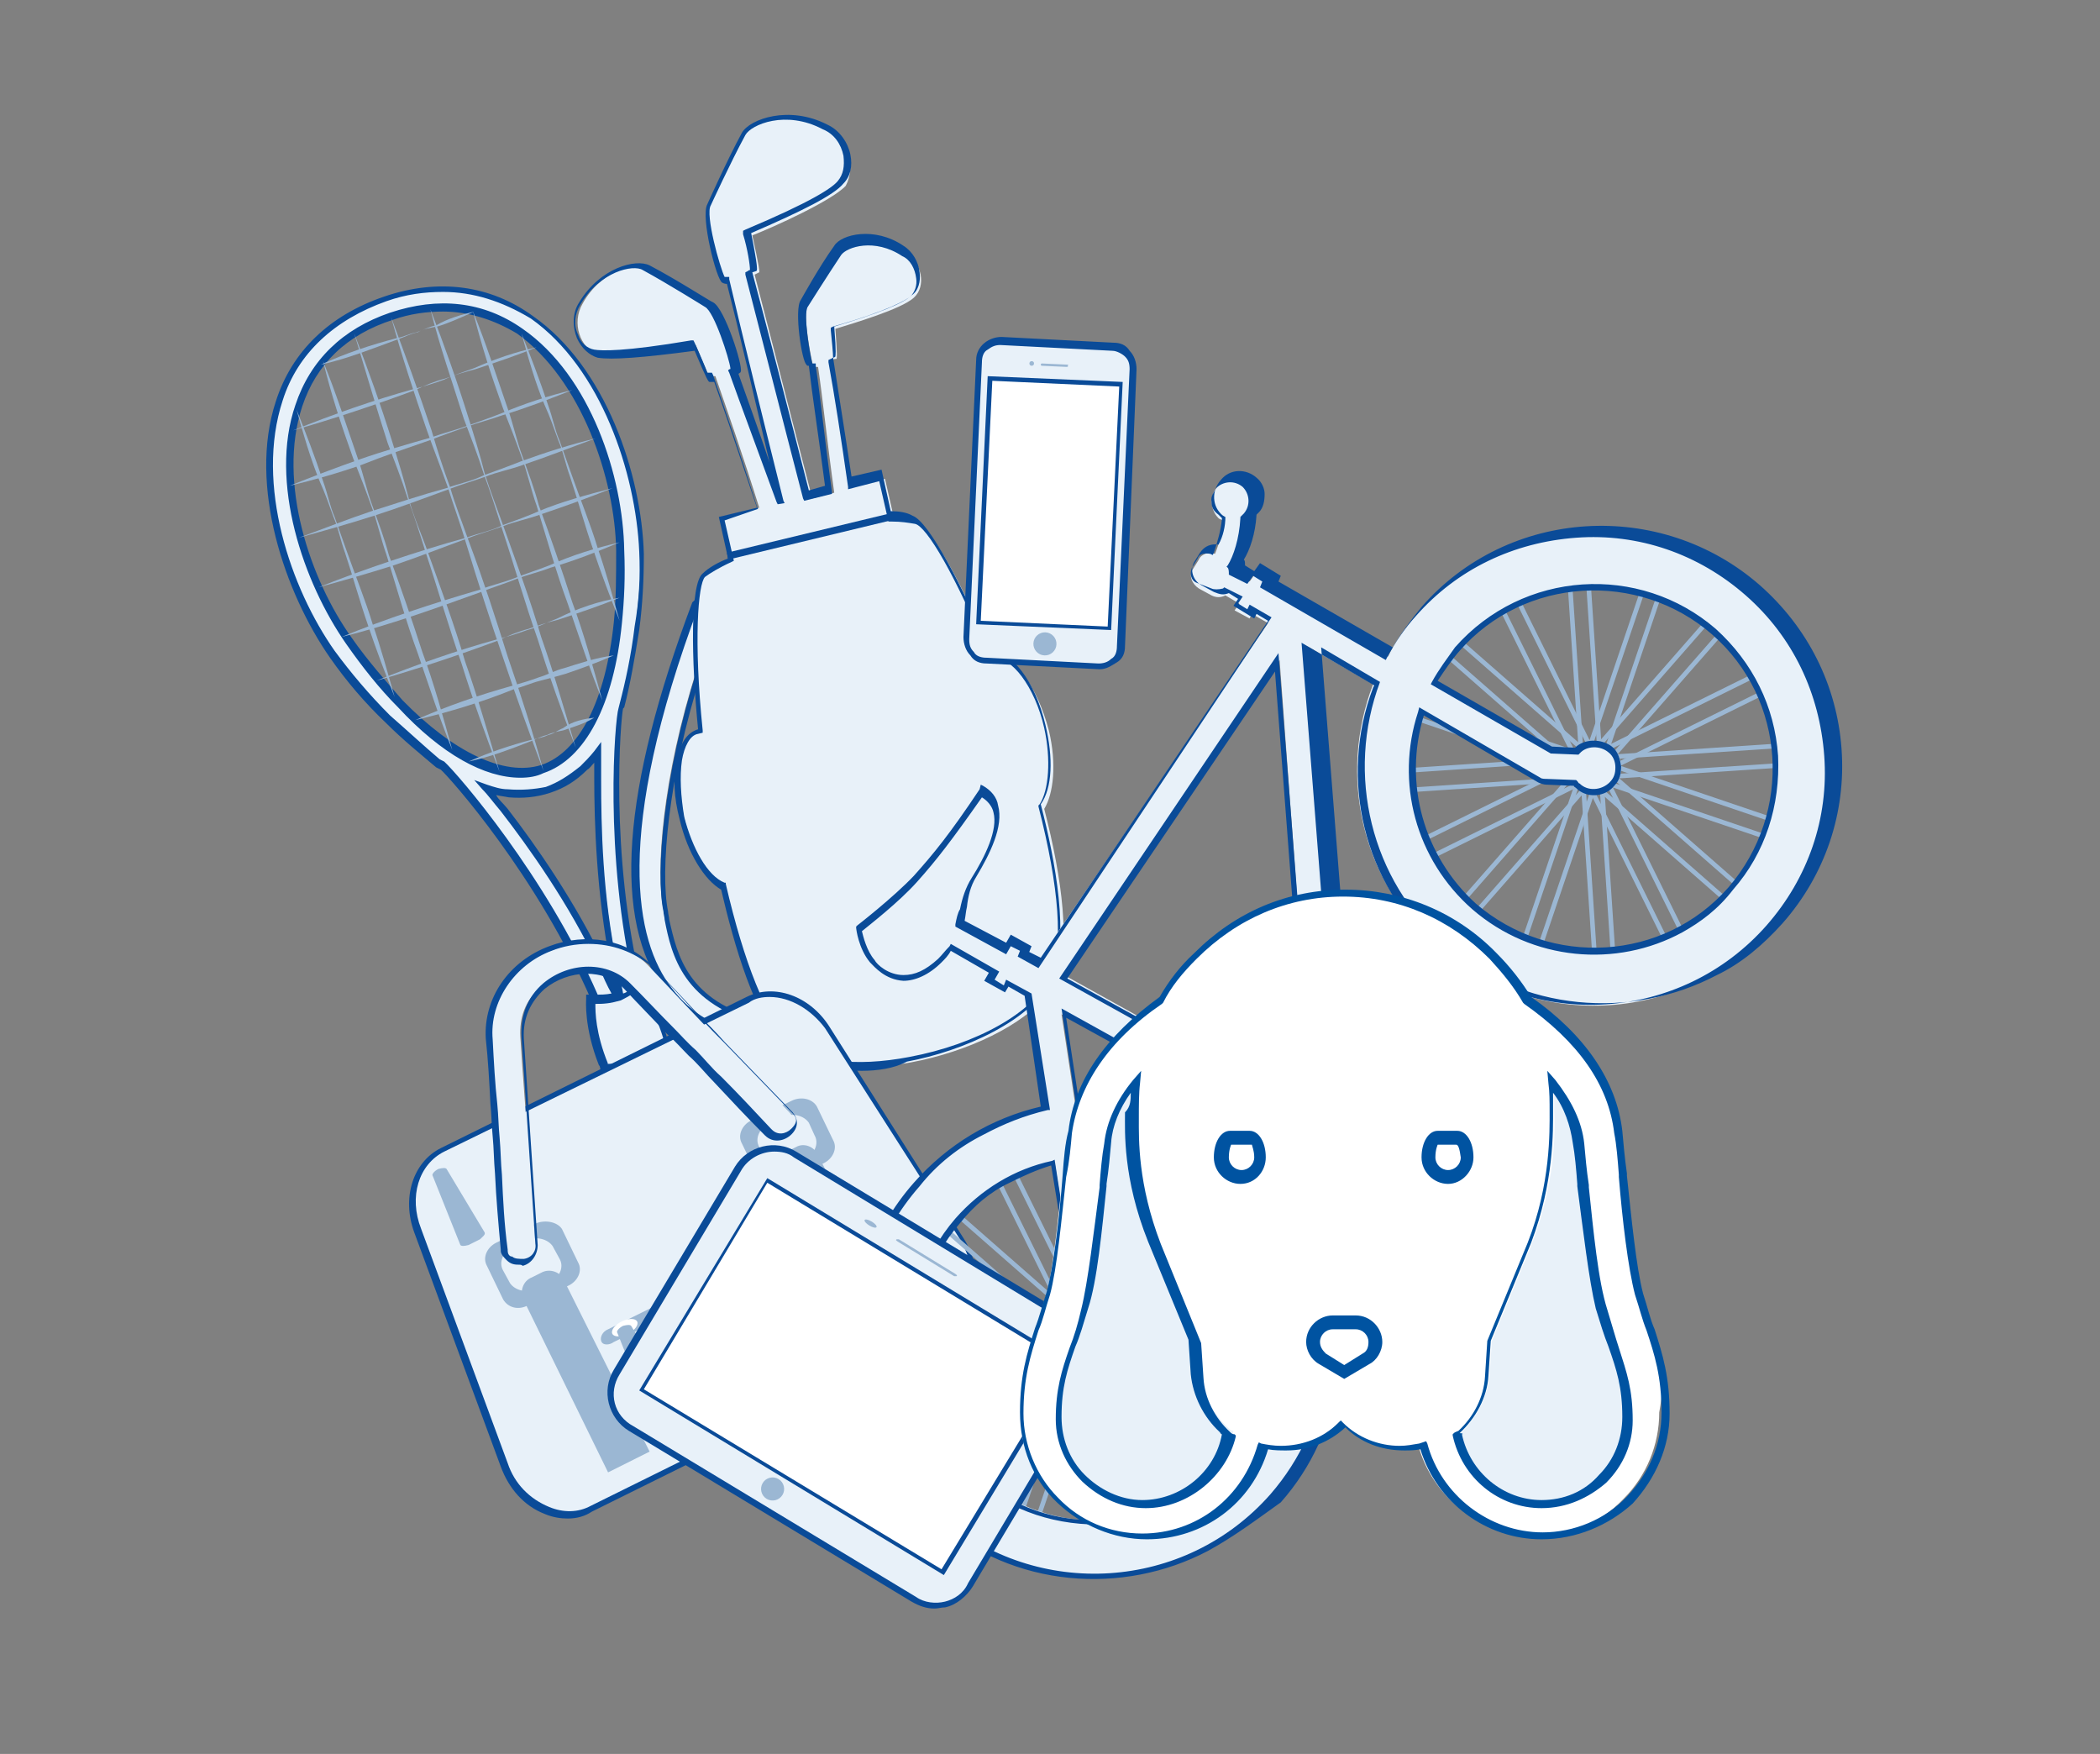 <?xml version="1.0" encoding="utf-8"?>
<!-- Generator: Adobe Illustrator 21.1.0, SVG Export Plug-In . SVG Version: 6.00 Build 0)  -->
<svg version="1.1" id="Capa_1" xmlns="http://www.w3.org/2000/svg" xmlns:xlink="http://www.w3.org/1999/xlink" x="0px" y="0px"
	 viewBox="0 0 182 152" style="enable-background:new 0 0 182 152;" xml:space="preserve">
<rect x="0" y="0" width="182" height="152" fill="#808080" stroke="none"/>
<style type="text/css">
	.st0{fill:#E8F1F9;}
	.st1{fill:#0A4B98;}
	.st2{fill:#9BB7D3;}
	.st3{fill:#FFFFFF;}
	.st4{fill:#0053A1;}
</style>
<g>
	<g>
		<g>
			<g>
				<g>
					<g>
						<g>
							<path class="st0" d="M60.4,100.8L60.4,100.8c0,0-1.4-6.7-2.4-10.2c-2.4,1.7-4.8,1.8-5.4,1.8c0.6,0,3-0.1,5.4-1.8
								c0-0.1,0-0.2-0.1-0.2c-1-3.5-2.5-5-2.5-5s-0.1,0-0.1,0.1c-0.2,0.2-0.8,0.6-1.6,0.8c-0.1,0-0.1,0-0.2,0.1h-0.1
								c-0.7,0.2-1.4,0.2-1.8,0.2c-0.1,0-0.2,0-0.2,0s-0.2,2.2,1,5.5c0,0.1,0.1,0.2,0.1,0.2l0,0c1.3,3.5,4.2,9.6,4.2,9.6s0,0,0.1,0
								c-0.1,0-0.1,0-0.1,0s-0.2,4.2,0.7,4.3c1,0.2,1.9,0,2.7-0.2c0.8-0.2,1.7-0.6,2.3-1.4C63,104,60.4,100.8,60.4,100.8z"/>
							<path class="st1" d="M58.1,106.8c-0.2,0-0.6,0-0.8-0.1c-1.1-0.2-1.1-3.2-1.1-4.5c-0.4-0.7-2.7-6.1-4.1-9.3l0,0L52,92.5
								c0-0.1-0.1-0.2-0.1-0.2c-1.3-3.3-1.1-5.6-1.1-5.7v-0.4h0.4c0,0,0.1,0,0.2,0c0.2,0,1.1,0,1.7-0.2h0.1c0.1,0,0.1,0,0.1-0.1
								c0.5-0.1,1-0.5,1.4-0.8l0.4-0.4l0.2,0.2c0.1,0.1,1.6,1.7,2.5,5l0,0l0,0V90v0.1v0.1l0,0c1,3.2,2.3,9.3,2.4,10.2
								c0.4,0.5,2.7,3.3,1.9,4.3c-0.7,0.8-1.6,1.2-2.5,1.4C59.5,106.6,58.8,106.8,58.1,106.8z M56.8,102.1h0.1
								c-0.1,2.2,0.2,3.9,0.5,3.9c0.8,0.2,1.8,0,2.5-0.2c0.8-0.2,1.6-0.6,2.2-1.3c0.2-0.2-0.7-2-2-3.5l-0.2-0.2l0.1-0.1
								c-0.2-1.1-1.4-6.3-2.3-9.6c-2,1.3-3.9,1.6-4.9,1.7c1.3,3.5,3.9,9.1,3.9,9.1L56.8,102.1L56.8,102.1z M52.7,92.2L52.7,92.2
								c0.7,0,2.7-0.1,4.9-1.7v-0.1c-0.7-2.6-1.8-4.1-2.3-4.7c-0.5,0.4-1.1,0.7-1.6,0.8c0,0-0.1,0-0.2,0.1c-0.1,0-0.1,0-0.2,0.1
								C52.7,86.9,52,87,51.6,87C51.6,87.7,51.6,89.5,52.7,92.2C52.6,92.1,52.6,92.2,52.7,92.2z"/>
						</g>
						<g>
							<path class="st0" d="M53.7,61.3c0.5-2,1.1-4.4,1.4-7.1c0.2-2,0.5-4.2,0.4-6.5c-0.2-6.7-3.2-16-9.4-20.3
								c-3.7-2.6-8-3.1-12.7-1.6c-4.7,1.6-7.8,4.5-9.2,8.8c-2.4,7.2,0.7,16.5,4.7,22c1.6,2.3,3.2,4.1,4.9,5.6
								c1.7,1.6,3.2,2.9,4.7,4.2c1,0.8,8.7,9.7,13.3,20.2c0.4,0,1.1,0,1.8-0.2c-0.4-0.8-0.7-1.8-1.2-2.6c-2.6-5.4-5.9-10.2-8.5-13.6
								c-0.6-0.7-1.1-1.3-1.6-1.9c0.6,0.2,1.2,0.4,1.9,0.4c1.2,0.1,2.4,0,3.5-0.4c1.1-0.4,2.2-1.1,3.1-1.9c0.4-0.4,0.8-0.8,1.2-1.4
								c0,0.7,0,1.4,0,2.3c0,4.3,0.2,10.2,1.4,16.1c0.2,1,0.4,1.9,0.6,2.9c0.7-0.2,1.3-0.7,1.6-0.8C52.5,74.1,53.4,62.4,53.7,61.3z
								 M47,66.8c-3.3,1.1-7.8-1-12.3-5.6c-1.6-1.6-3-3.3-4.5-5.5c-3.7-5.1-6.6-13.7-4.4-20.4c1.2-3.8,3.9-6.5,8.1-7.8
								c4.2-1.3,7.9-1,11.1,1.4c5.7,4.1,8.6,12.7,8.7,19c0.1,2.3,0,4.3-0.2,6.2C52.8,61,50.4,65.6,47,66.8z"/>
							<path class="st1" d="M51.6,87C51.5,87,51.5,87,51.6,87h-0.2l-0.1-0.2c-4.7-10.9-12.4-19.5-13.1-20.1l-0.4-0.2
								c-1.3-1.1-2.9-2.4-4.3-3.8c-1.9-1.8-3.5-3.7-4.9-5.7c-3.9-5.6-7.1-14.9-4.7-22.2c1.4-4.4,4.7-7.5,9.4-9.1
								c4.7-1.6,9.2-1,12.9,1.7c6.3,4.4,9.4,13.7,9.6,20.6c0,2.2-0.1,4.3-0.4,6.6c-0.4,2.5-0.8,4.8-1.3,6.7L54,61.4
								c-0.2,0.8-1.2,12.6,1.6,24v0.2l-0.1,0.1c-0.6,0.4-1.1,0.7-1.7,1l0,0l0,0l-0.4,0.1l0,0l0,0C52.7,87,52,87,51.6,87z M38.4,25.3
								c-1.6,0-3.2,0.2-4.9,0.8c-4.5,1.6-7.7,4.5-9,8.6C22.1,42,25.2,51,29,56.4c1.4,1.9,3,3.8,4.8,5.6c1.6,1.4,3,2.7,4.3,3.8
								l0.4,0.2c1.2,1.1,8.8,9.9,13.3,20.2c0.2,0,0.7,0,1.2-0.1c-0.4-0.7-0.7-1.4-1.1-2.3c-2.6-5.5-6.1-10.4-8.5-13.5
								c-0.6-0.7-1.1-1.4-1.6-1.9l-0.7-0.8l1.1,0.4c0.6,0.2,1.2,0.4,1.8,0.4c1.2,0.1,2.3,0,3.3-0.2c1.1-0.4,2-1,3-1.8
								c0.4-0.4,0.8-0.8,1.2-1.3l0.6-0.8v1.1c0,0.7,0,1.4,0,2.2c0,3.9,0.1,10,1.4,16.1c0.1,0.8,0.4,1.7,0.5,2.4
								c0.4-0.1,0.6-0.4,1-0.6c-2.7-11.5-1.7-23.2-1.4-24.1l0,0l0.1-0.4c0.5-1.9,1-4.2,1.3-6.7c0.4-2.3,0.5-4.3,0.4-6.5
								C55.1,41,52.1,31.9,46,27.6C43.5,26.1,41,25.3,38.4,25.3z M43,68.9c0.2,0.4,0.6,0.7,1,1.2c2.4,3.1,5.9,8.1,8.5,13.6
								c0.2,0.4,0.4,0.8,0.6,1.2c-0.1-0.5-0.2-0.8-0.2-1.3c-1.2-6.2-1.4-12.2-1.4-16.3c0-0.5,0-0.8,0-1.2c-0.2,0.2-0.4,0.5-0.6,0.6
								c-1,1-2,1.6-3.2,2c-1.2,0.4-2.4,0.5-3.6,0.4C43.6,69,43.4,69,43,68.9z M45.1,67.4c-3.1,0-6.8-2-10.6-6.1
								c-1.6-1.6-3.1-3.5-4.5-5.5c-3.7-5.3-6.7-14-4.4-20.7c1.3-3.9,4.1-6.6,8.2-8c4.2-1.4,8.1-1,11.5,1.4
								c5.9,4.1,8.7,12.8,8.8,19.2c0.1,2.3,0,4.3-0.2,6.3c-0.7,7.1-3.2,11.8-6.8,13l0,0C46.5,67.3,45.8,67.4,45.1,67.4z M38.4,27
								c-1.4,0-2.9,0.2-4.3,0.7c-4.1,1.3-6.7,3.9-7.9,7.5c-2.2,6.6,0.7,15.1,4.3,20.1c1.4,2,3,3.8,4.4,5.4c4.4,4.5,8.8,6.6,12,5.6
								c3.3-1.1,5.6-5.6,6.3-12.4c0.2-1.9,0.2-4.1,0.2-6.2c-0.1-6.2-3-14.8-8.6-18.8C42.8,27.7,40.6,27,38.4,27z"/>
						</g>
					</g>
					<g>
						<g>
							<g>
								<path class="st2" d="M33.9,27.5c1.2,3.2,2.4,6.5,3.5,9.8c0.5,1.7,1,3.3,1.6,4.9c0.5,1.7,1.1,3.2,1.7,4.9
									c1.2,3.2,2.3,6.6,3.3,9.8c1.1,3.2,2.2,6.6,3.1,9.9l0,0c-1.2-3.2-2.4-6.5-3.5-9.8c-1.1-3.2-2.2-6.6-3.2-9.9
									c-0.5-1.7-1.1-3.3-1.6-4.9c-0.6-1.7-1.2-3.2-1.8-4.9C35.9,34.1,34.8,30.8,33.9,27.5L33.9,27.5z"/>
							</g>
						</g>
						<g>
							<g>
								<path class="st2" d="M37.3,26.8c1.2,3.1,2.3,6.2,3.3,9.4c0.5,1.6,1,3.2,1.4,4.8c0.5,1.6,1.1,3.1,1.7,4.8
									c1.1,3.1,2.3,6.3,3.2,9.4c1.1,3.1,2,6.3,3,9.6l0,0c-1.2-3.1-2.3-6.2-3.3-9.4c-1.1-3.1-2-6.3-3.1-9.6c-0.5-1.6-1-3.2-1.6-4.8
									c-0.5-1.6-1.1-3.1-1.7-4.7C39.2,33.1,38.1,30,37.3,26.8L37.3,26.8z"/>
							</g>
						</g>
						<g>
							<g>
								<path class="st2" d="M28,31.3c1.1,2.7,2,5.5,3,8.4c0.5,1.4,0.8,2.9,1.3,4.2c0.5,1.4,1,2.7,1.4,4.2c1,2.7,2,5.6,2.9,8.4
									c1,2.7,1.8,5.6,2.6,8.5l0,0c-1.1-2.7-2-5.5-3-8.4c-1-2.7-1.8-5.6-2.7-8.5c-0.5-1.4-0.8-2.9-1.3-4.2c-0.5-1.4-1-2.7-1.6-4.2
									C29.6,36.9,28.7,34.2,28,31.3L28,31.3z"/>
							</g>
						</g>
						<g>
							<g>
								<path class="st2" d="M30.7,28.9c1.2,3.1,2.3,6.2,3.3,9.4c0.5,1.6,1,3.2,1.4,4.8s1.1,3.1,1.7,4.8c1.1,3.1,2.3,6.3,3.2,9.4
									c1.1,3.1,2,6.3,3,9.6l0,0c-1.2-3.1-2.3-6.2-3.3-9.4c-1.1-3.1-2-6.3-3.1-9.6c-0.5-1.6-1-3.2-1.6-4.8
									c-0.5-1.6-1.1-3.1-1.7-4.7C32.6,35.3,31.7,32.2,30.7,28.9L30.7,28.9z"/>
							</g>
						</g>
						<g>
							<g>
								<path class="st2" d="M25.7,35.5c0.8,2,1.6,4.1,2.3,6.2c0.4,1.1,0.6,2.2,1,3.1c0.4,1.1,0.7,2,1.1,3.1c0.7,2,1.6,4.2,2.2,6.2
									c0.7,2,1.3,4.2,1.9,6.3l0,0c-0.8-2-1.6-4.1-2.3-6.2c-0.7-2-1.3-4.2-2-6.3c-0.4-1.1-0.6-2.2-1-3.1c-0.4-1.1-0.7-2-1.2-3.1
									C26.9,39.7,26.3,37.7,25.7,35.5L25.7,35.5z"/>
							</g>
						</g>
						<g>
							<g>
								<path class="st2" d="M41,27c1.1,2.7,2,5.5,3,8.4c0.5,1.4,0.8,2.9,1.3,4.2c0.5,1.4,1,2.7,1.4,4.2c1,2.7,2,5.6,2.9,8.4
									c1,2.7,1.8,5.6,2.6,8.5l0,0c-1.1-2.7-2-5.5-3-8.4c-1-2.7-1.8-5.6-2.7-8.5c-0.5-1.4-0.8-2.9-1.3-4.2c-0.5-1.4-1-2.7-1.6-4.2
									C42.6,32.6,41.7,29.9,41,27L41,27z"/>
							</g>
						</g>
						<g>
							<g>
								<path class="st2" d="M45.2,28.9c0.8,2,1.6,4.1,2.3,6.2c0.4,1.1,0.6,2.2,1,3.1c0.4,1.1,0.7,2,1.1,3.1c0.7,2,1.6,4.2,2.2,6.2
									c0.7,2,1.3,4.2,1.9,6.3l0,0c-0.8-2-1.6-4.1-2.3-6.2c-0.7-2-1.3-4.2-2-6.3c-0.4-1.1-0.6-2.2-1-3.1c-0.4-1.1-0.7-2-1.2-3.1
									C46.4,33.2,45.8,31.1,45.2,28.9L45.2,28.9z"/>
							</g>
						</g>
						<g>
							<g>
								<path class="st2" d="M53.1,42.3c-2,0.8-4.2,1.6-6.3,2.3c-1.1,0.4-2.2,0.6-3.2,1c-1.1,0.4-2.2,0.7-3.2,1.1
									c-2.2,0.8-4.2,1.6-6.3,2.3c-2.2,0.7-4.3,1.3-6.5,1.9l0,0c2-0.8,4.2-1.6,6.3-2.3s4.3-1.4,6.5-2c1.1-0.4,2.2-0.6,3.2-1.1
									c1.1-0.4,2.2-0.8,3.1-1.2C48.6,43.5,50.8,42.9,53.1,42.3L53.1,42.3z"/>
							</g>
						</g>
						<g>
							<g>
								<path class="st2" d="M51.6,38c-2.2,0.8-4.2,1.6-6.3,2.3c-1.1,0.4-2.2,0.6-3.2,1c-1.1,0.4-2.2,0.7-3.2,1.1
									c-2.2,0.8-4.3,1.6-6.5,2.3c-2.2,0.7-4.3,1.3-6.5,1.9l0,0c2.2-0.8,4.2-1.6,6.3-2.3c2.2-0.7,4.3-1.4,6.5-2
									c1.1-0.4,2.2-0.6,3.2-1.1c1.1-0.4,2.2-0.8,3.2-1.2C47.3,39.2,49.5,38.5,51.6,38L51.6,38z"/>
							</g>
						</g>
						<g>
							<g>
								<path class="st2" d="M53.2,56.8c-1.4,0.6-2.7,1.1-4.2,1.6c-0.7,0.2-1.4,0.4-2.2,0.6s-1.4,0.5-2.2,0.7
									c-2.7,1.1-5.6,2-8.6,2.7l0,0c2.7-1.2,5.6-2.2,8.5-3c0.7-0.2,1.4-0.4,2.2-0.7c0.7-0.2,1.4-0.6,2.2-0.8
									C50.2,57.5,51.6,57,53.2,56.8L53.2,56.8z"/>
							</g>
						</g>
						<g>
							<g>
								<path class="st2" d="M53.7,51.8c-1.7,0.7-3.5,1.3-5.3,1.9c-0.8,0.2-1.8,0.5-2.6,0.8c-0.8,0.2-1.8,0.6-2.6,1
									c-3.5,1.3-7.1,2.5-10.6,3.5l0,0c3.5-1.4,6.9-2.6,10.5-3.6c0.8-0.2,1.8-0.5,2.6-0.8c0.8-0.2,1.8-0.7,2.6-1
									C50.1,52.7,51.9,52.1,53.7,51.8L53.7,51.8z"/>
							</g>
						</g>
						<g>
							<g>
								<path class="st2" d="M53.7,47c-1.9,0.8-3.9,1.6-6,2.2c-1,0.4-2,0.6-3,1c-1,0.4-2,0.7-3,1.1c-3.9,1.4-8,2.9-12.1,3.9l0,0
									c3.9-1.6,7.9-2.9,12-4.1c1-0.4,2-0.6,3-1c1-0.4,2-0.7,3-1.1C49.6,48.1,51.6,47.5,53.7,47L53.7,47z"/>
							</g>
						</g>
						<g>
							<g>
								<path class="st2" d="M51.5,62.2c-0.8,0.5-1.8,0.8-2.7,1.1c-0.5,0.1-1,0.2-1.4,0.4c-0.5,0.1-1,0.4-1.3,0.5
									c-1.8,0.7-3.6,1.4-5.5,1.8l0,0c1.8-0.8,3.6-1.4,5.5-1.9c0.5-0.1,1-0.2,1.4-0.4c0.5-0.1,0.8-0.4,1.3-0.6
									C49.6,62.5,50.6,62.3,51.5,62.2L51.5,62.2z"/>
							</g>
						</g>
						<g>
							<g>
								<path class="st2" d="M49.6,33.8c-2,0.8-4.1,1.6-6.1,2.2c-1.1,0.4-2,0.6-3.1,1c-1.1,0.4-2,0.7-3,1.1c-2,0.7-4.1,1.4-6.1,2.2
									c-2,0.7-4.1,1.3-6.2,1.8l0,0c2-0.8,4.1-1.6,6.1-2.3c2-0.7,4.1-1.3,6.2-1.9c1.1-0.4,2-0.6,3.1-1s2-0.7,3-1.1
									C45.4,35,47.5,34.3,49.6,33.8L49.6,33.8z"/>
							</g>
						</g>
						<g>
							<g>
								<path class="st2" d="M46.5,30.1c-1.7,0.7-3.5,1.3-5.3,1.9c-0.8,0.2-1.8,0.5-2.6,0.8c-0.8,0.2-1.8,0.6-2.6,1
									c-3.5,1.3-7.1,2.5-10.6,3.5l0,0c3.5-1.4,6.9-2.6,10.5-3.6c0.8-0.2,1.8-0.5,2.6-0.8c0.8-0.4,1.8-0.7,2.6-1
									C42.9,31.1,44.7,30.5,46.5,30.1L46.5,30.1z"/>
							</g>
						</g>
						<g>
							<g>
								<path class="st2" d="M41.1,27c-1.1,0.5-2.2,1-3.2,1.3c-0.6,0.1-1.2,0.2-1.7,0.5c-0.6,0.1-1.1,0.4-1.7,0.6
									c-2.2,0.8-4.4,1.7-6.7,2.2l0,0c2.2-1,4.3-1.7,6.6-2.3c0.6-0.1,1.1-0.4,1.7-0.5c0.6-0.2,1.1-0.5,1.7-0.6
									C38.8,27.6,39.9,27.3,41.1,27L41.1,27z"/>
							</g>
						</g>
					</g>
				</g>
			</g>
		</g>
		<g>
			<g>
				<path class="st0" d="M67.4,90.1c0,0-22.1,1.8-7.2-38c0,0,3.1-3.3,0.2,5.9c-3,9.3-3.6,17.6-2.9,20.8c0.7,3.2,1.2,7.9,8.5,9.7
					S67.4,90.1,67.4,90.1z"/>
				<path class="st1" d="M68,90.5c-0.2,0-0.4,0-0.6,0c-0.4,0-6.1,0.2-9.7-4.5c-4.7-6.2-3.8-17.6,2.3-33.8l0,0l0,0
					c0.1-0.1,1-1,1.6-0.6c0.5,0.2,0.8,1.3-0.8,6.7c-2.9,9-3.6,17.3-2.9,20.7c0,0.2,0.1,0.5,0.1,0.7c0.7,3.1,1.6,7.1,8.1,8.7
					c3.6,0.8,3.8,1.3,3.8,1.6C70,90.1,70,90.5,68,90.5z M60.6,52.4c-7.5,20-5.5,29.2-2.4,33.2c3.5,4.7,9.2,4.3,9.2,4.3l0,0l0,0
					c0.7,0,1.6,0,1.9-0.1c-0.4-0.1-1.1-0.5-3.2-1c-6.9-1.7-7.9-6-8.5-9.1c0-0.2-0.1-0.5-0.1-0.7c-0.7-3.3,0-11.8,2.9-20.9
					c1.8-5.5,1.2-6.1,1.1-6.1C61.2,51.8,60.8,52.1,60.6,52.4z"/>
			</g>
			<g>
				<g>
					<path class="st0" d="M71.6,10.9c-3.2-1.7-6.5-0.5-7.1,0.6c-1.3,2.4-3,6.2-3,6.2c-0.6,1.1,1.1,6.5,1.2,6.5c0.1,0,0.2,0,0.4,0
						c1.1,4.7,2.9,12,4.7,19.2h-0.1c-1.6-4.4-3.1-8.4-4.1-11.2c0.1-0.1,0.2-0.1,0.4-0.2c0.1-0.1-1.4-5.1-2.4-5.6c0,0-3.1-2-5.4-3.2
						c-1.1-0.5-4.1,0.2-5.7,3.1c-1,1.7-0.2,3.9,1.3,4.4c1.6,0.5,6.7-0.5,8.5-0.8c0,0,1.1,2.7,1.2,2.7c0,0,0.2,0,0.5,0
						c1,2.9,2.4,6.9,3.8,11.4l-3.3,0.8l0.8,3.6c-1.1,0.5-1.9,1-2.3,1.3c-0.8,0.8-1,6.6-0.2,13.5h-0.1c-1.7,0.4-2.3,3.8-1.4,7.7
						c0.7,3,2.2,5.3,3.6,6c1.3,6.1,3.2,11.5,5.6,13.7c4.8,4.5,20.3,0.2,23-5.6c1.3-3,0.6-8.7-1-14.9c0.8-1.3,1.1-3.9,0.4-6.8
						c-1-3.8-3-6.6-4.8-6.1l0,0c-2.6-6.5-5.4-11.5-6.6-11.8c-0.6-0.2-1.3-0.2-2-0.4l-0.8-3.5L73.8,42c-0.6-4.2-1.2-8.1-1.7-10.8
						c0.1-0.1,0.4-0.1,0.4-0.1c0.1-0.1-0.1-2.6-0.1-2.6c1.6-0.5,5.7-1.7,6.8-2.7c1.1-1,0.7-3-0.7-3.9c-2.4-1.6-5-0.8-5.6-0.1
						c-1.3,1.8-2.9,4.7-2.9,4.7c-0.5,0.7,0.4,5.1,0.5,5.3c0,0,0.1,0,0.4,0c0.4,2.7,0.8,6.6,1.4,10.9l-1.9,0.5
						c-1.9-7.3-3.8-14.8-5-19.4c0.2-0.1,0.4-0.2,0.4-0.2c0.1-0.1-0.6-3.2-0.6-3.2c1.8-0.7,6.9-3,8.1-4.3
						C74.2,14.4,73.5,12,71.6,10.9z"/>
					<path class="st1" d="M74.7,92.8c-2.9,0-5.1-0.7-6.6-2c-2.7-2.6-4.5-9-5.6-13.7c-1.4-0.8-2.9-3.1-3.6-6.1
						c-0.5-1.9-0.6-3.7-0.2-5.1c0.2-1.4,0.8-2.4,1.8-2.7c-0.6-6.1-0.7-12.6,0.4-13.5c0.5-0.5,1.4-1,2.2-1.3l-0.8-3.6l3.3-0.8
						c-1.4-4.2-2.7-8.1-3.7-10.9c-0.2,0-0.4,0-0.4,0c-0.1,0-0.2-0.1-1.3-2.7C55.7,31,53,31.2,51.8,31c-0.7-0.2-1.4-0.8-1.8-1.7
						c-0.4-1-0.4-2.2,0.2-3.1c1.8-3,4.9-3.8,6.1-3.2c2.3,1.2,5.4,3.2,5.5,3.2c1,0.5,2.6,5.5,2.4,6c0,0.1-0.1,0.1-0.2,0.2
						c0.7,2,1.7,4.7,2.7,7.7c-1.4-6-2.7-11.6-3.7-15.5c-0.1,0-0.2,0-0.4-0.1c-0.5-0.2-1.9-5.7-1.3-6.8c0,0,1.7-3.8,3-6.2
						c0.7-1.2,4.1-2.4,7.4-0.7l0,0c1.1,0.5,1.8,1.6,2,2.6c0.2,1,0,1.9-0.6,2.5c-0.8,1-3.6,2.4-8,4.3c0.6,3,0.5,3.1,0.5,3.2
						c0,0.1-0.1,0.1-0.4,0.2c1.2,4.5,3.1,11.8,4.9,18.9l1.4-0.4c-0.5-3.9-1.1-7.8-1.4-10.4c-0.1,0-0.2,0-0.2-0.1
						c-0.4-0.2-1.1-4.8-0.5-5.6c0,0,1.6-2.9,2.9-4.7c0.6-1,3.5-1.7,6,0c0.8,0.5,1.3,1.4,1.4,2.3c0.1,0.8-0.1,1.6-0.7,2
						c-0.7,0.7-3,1.6-6.7,2.7c0.2,2.4,0.1,2.5,0.1,2.6c0,0-0.1,0.1-0.2,0.1c0.4,2.6,1,6.3,1.6,10.3l2.6-0.6l0.8,3.6
						c0.7,0,1.4,0.1,1.9,0.4c1.4,0.5,4.4,6.2,6.7,11.8c1.8-0.2,3.9,2.5,4.8,6.3c0.7,2.9,0.6,5.5-0.4,6.9c1.3,5,2.5,11.6,1,15.1
						c-1.7,3.6-7.7,6.3-12.6,7.2C77.5,92.6,76,92.8,74.7,92.8z M62.8,45.1l0.8,3.5l-0.2,0.1c-1.1,0.5-1.9,1-2.3,1.3
						c-0.6,0.6-1,5.5-0.2,13.3v0.2l-0.4,0.1c-0.7,0.1-1.2,1.1-1.4,2.3c-0.2,1.4-0.1,3.1,0.2,4.9c0.7,2.7,2,5.1,3.5,5.7h0.1v0.1
						c1.6,6.9,3.5,11.6,5.5,13.6c1.8,1.8,5.7,2.3,10.4,1.4c5.9-1.1,10.8-3.9,12.2-6.9c1.2-2.6,0.8-7.8-1-14.8v-0.1l0.1-0.1
						c0.8-1.2,1-3.9,0.4-6.6c-0.8-3.6-2.9-6.3-4.4-6h-0.2h-0.1c-3-7.3-5.5-11.5-6.5-11.7c-0.6-0.1-1.2-0.2-2-0.2H77l-0.8-3.5
						l-2.7,0.7v-0.2c-0.6-4.2-1.2-8.1-1.7-10.8v-0.2l0.2-0.1c0.1,0,0.1-0.1,0.2-0.1c0-0.4-0.1-1.4-0.2-2.4v-0.2l0.2-0.1
						c4.9-1.4,6.3-2.3,6.7-2.6c0.4-0.4,0.6-1,0.5-1.6c-0.1-0.8-0.5-1.6-1.2-1.9c-2.4-1.6-4.8-0.8-5.3-0.1c-1.2,1.8-2.9,4.5-2.9,4.5
						c-0.4,0.6,0.2,4.2,0.4,4.9c0,0,0,0,0.1,0h0.2v0.2c0.4,2.7,0.8,6.6,1.4,10.9v0.2l-2.4,0.6l-0.1-0.2c-1.9-7.3-3.8-14.8-5-19.4
						v-0.2l0.2-0.1c0.1-0.1,0.2-0.1,0.2-0.1c0-0.4-0.2-1.8-0.6-3.1V20l0.2-0.1c5.7-2.4,7.5-3.6,8-4.2c0.5-0.6,0.6-1.3,0.5-2.2
						c-0.2-1-0.8-1.9-1.8-2.3l0,0c-3.2-1.7-6.2-0.4-6.7,0.5c-1.3,2.4-3,6.1-3,6.1c-0.5,0.8,0.8,5.4,1.2,6.2c0,0,0.1,0,0.2,0h0.2v0.2
						c1.1,4.7,2.9,12,4.7,19.2l0.1,0.2l-0.6,0.1l-0.1-0.2c-1.6-4.4-3.1-8.4-4.1-11.2l-0.1-0.2l0.1-0.1c0.1,0,0.1,0,0.1-0.1
						c-0.1-0.8-1.4-4.9-2.2-5.3c0,0-3.2-2-5.4-3.2c-0.8-0.5-3.7,0.1-5.4,3c-0.5,0.8-0.6,1.8-0.2,2.6c0.2,0.7,0.8,1.2,1.4,1.3
						c0.6,0.1,2.5,0.2,8.4-0.8h0.2l0.1,0.2c0.5,1.1,1,2.3,1.1,2.6c0,0,0.1,0,0.2,0h0.2l0.1,0.2c1,2.9,2.4,6.9,3.8,11.4l0.1,0.2
						L62.8,45.1z"/>
				</g>
				<g>
					<polygon class="st1" points="63,47.9 63.1,48.5 77.2,45.1 77.1,44.5 					"/>
				</g>
			</g>
		</g>
		<g>
			<g>
				<g>
					<path class="st0" d="M81.6,115.8l-30.5,15.1c-2.7,1.3-6.3-0.5-7.5-3.8l-7.5-20.3c-1.1-3-0.1-6,2.3-7.2l26.4-13
						c2.3-1.2,5.3,0,6.9,2.5l11.6,18.4C85.1,110.6,84.4,114.5,81.6,115.8z"/>
				</g>
				<g>
					<path class="st1" d="M49.2,131.6c-0.6,0-1.3-0.1-2-0.4c-1.8-0.7-3.1-2.2-3.8-4.1l-7.5-20.3c-1.1-3-0.1-6.1,2.3-7.3l26.5-13.1
						c2.4-1.2,5.5-0.1,7.2,2.6l11.6,18.3c1.1,1.7,1.4,3.7,0.8,5.5c-0.4,1.4-1.3,2.5-2.5,3.1L51.3,131
						C50.7,131.4,50,131.6,49.2,131.6z M66.7,86.4c-0.6,0-1.3,0.1-1.8,0.5L38.5,99.8c-2.2,1.1-3.1,3.9-2,6.7l7.5,20.3
						c0.6,1.8,1.9,3.1,3.6,3.8c1.2,0.5,2.5,0.5,3.6-0.1l30.5-15.1c1.1-0.6,1.9-1.6,2.3-2.9c0.5-1.7,0.1-3.6-0.8-5.1L71.5,89.1
						C70.3,87.5,68.5,86.4,66.7,86.4z"/>
				</g>
			</g>
			<g>
				<g>
					<path class="st2" d="M46.5,106l-3.5,1.7c-0.8,0.4-1.2,1.3-0.8,2l1.4,2.9c0.4,0.7,1.3,1,2.2,0.5l3.5-1.7c0.8-0.4,1.2-1.3,0.8-2
						l-1.4-2.9C48.3,105.9,47.3,105.7,46.5,106z M48.5,109.1c0.4,0.7,0,1.6-0.8,2l-1.3,0.6c-0.8,0.4-1.8,0.1-2.2-0.5l-0.6-1.1
						c-0.4-0.7,0-1.6,0.8-2l1.3-0.6c0.8-0.4,1.8-0.1,2.2,0.5L48.5,109.1z"/>
				</g>
			</g>
			<g>
				<g>
					<path class="st2" d="M56.3,125.8l-3.6,1.8l-7.3-14.9c-0.4-0.7-0.1-1.7,0.7-2l0.8-0.4c0.7-0.4,1.7-0.1,2,0.7L56.3,125.8z"/>
				</g>
			</g>
			<g>
				<g>
					<path class="st2" d="M68.6,95.4l-3.5,1.7c-0.8,0.4-1.2,1.3-0.8,2l1.4,2.9c0.4,0.7,1.3,1,2.2,0.5l3.5-1.7c0.8-0.4,1.2-1.3,0.8-2
						l-1.4-2.9C70.4,95.2,69.4,95,68.6,95.4z M70.6,98.4c0.4,0.7,0,1.6-0.8,2l-1.3,0.6c-0.8,0.4-1.8,0.1-2.2-0.5l-0.5-1.1
						c-0.4-0.7,0-1.6,0.8-2l1.3-0.6c0.8-0.4,1.8-0.1,2.2,0.5L70.6,98.4z"/>
				</g>
			</g>
			<g>
				<g>
					<path class="st2" d="M78.3,114.9l-3.6,1.8l-7.4-14.9c-0.4-0.7,0-1.6,0.7-1.9l1-0.5c0.7-0.4,1.6,0,1.9,0.7L78.3,114.9z"/>
				</g>
			</g>
			<g>
				<g>
					<path class="st2" d="M68.4,107.4l-15.7,7.8c-0.5,0.2-0.7,0.7-0.6,1c0.1,0.4,0.7,0.4,1.1,0.1l15.8-7.7c0.5-0.2,0.7-0.7,0.6-1
						C69.4,107.2,68.9,107.1,68.4,107.4z"/>
				</g>
			</g>
			<g>
				<g>
					
						<ellipse transform="matrix(0.897 -0.442 0.442 0.897 -45.257 35.727)" class="st3" cx="54.1" cy="115.1" rx="1.2" ry="0.6"/>
				</g>
			</g>
			<g>
				<g>
					<path class="st2" d="M57.6,121l-1,0.5c-0.4,0.1-0.6,0.1-0.7,0l-2.4-6c-0.1-0.1,0.1-0.4,0.5-0.6l0,0c0.4-0.1,0.6-0.1,0.7,0
						l3.3,5.5C58.1,120.6,57.9,120.9,57.6,121z"/>
				</g>
			</g>
			<g>
				<g>
					<path class="st2" d="M41.6,107.4l-1,0.5c-0.4,0.1-0.6,0.1-0.7,0l-2.4-6c-0.1-0.1,0.1-0.4,0.5-0.6l0,0c0.4-0.1,0.6-0.1,0.7,0
						l3.3,5.5C42.1,107,41.8,107.2,41.6,107.4z"/>
				</g>
			</g>
			<g>
				<g>
					<g>
						<path class="st0" d="M46.4,107.8c-0.2-2.6-0.4-5.3-0.6-7.9c-0.2-3.3-0.5-6.7-0.7-10c-0.1-1.7,0.4-3.2,1.8-4.4
							c2.2-1.9,5.4-1.8,7.2,0c1.9,1.9,3.7,3.9,5.6,5.9c2.2,2.3,4.2,4.5,6.5,6.8l0.1,0.1c1.1,1.2,3.2-0.6,2.2-1.8
							c-1.9-2-3.9-4.1-5.9-6.1c-2.2-2.2-4.2-4.4-6.3-6.6c-2-2.2-5.4-2.7-8.6-1.4c-3.5,1.3-5.5,4.7-5.4,7.8c0.1,2.9,0.4,5.6,0.6,8.5
							c0.2,3.2,0.4,6.6,0.7,9.8v0.1c0,0.7,0.8,1.1,1.6,1C46,109.1,46.5,108.5,46.4,107.8L46.4,107.8z"/>
						<path class="st1" d="M44.9,109.6c-0.4,0-0.7-0.1-1-0.4c-0.2-0.2-0.5-0.5-0.5-0.8l0,0v-0.1c-0.2-2.2-0.4-4.4-0.5-6.6
							c-0.1-1.1-0.1-2.2-0.2-3.2c-0.1-1-0.1-1.9-0.2-2.9c-0.1-1.9-0.2-3.8-0.4-5.6c-0.2-3.5,2-6.7,5.5-8c3.2-1.2,6.7-0.6,8.8,1.6
							c1.4,1.4,2.9,3,4.2,4.4c0.7,0.7,1.4,1.4,2.2,2.3l5.9,6.1c0.5,0.6,0.5,1.3-0.1,1.9s-1.6,0.8-2.3,0.1l-0.1-0.1
							c-1.4-1.4-2.9-3-4.3-4.5c-0.7-0.7-1.4-1.6-2.2-2.3c-0.6-0.6-1.2-1.3-1.9-1.9c-1.2-1.3-2.5-2.6-3.7-3.9c-1.7-1.8-4.8-1.7-6.9,0
							c-1.2,1.1-1.9,2.5-1.8,4.3l1.2,17.9c0,0.8-0.5,1.6-1.3,1.8C45.2,109.6,45.1,109.6,44.9,109.6z M51,81.8
							c-1.1,0-2.2,0.2-3.2,0.6c-3.2,1.2-5.4,4.4-5.1,7.7c0.1,1.9,0.2,3.8,0.4,5.6c0.1,1,0.1,1.9,0.2,2.9c0.1,1.1,0.1,2.2,0.2,3.2
							c0.1,2.2,0.2,4.3,0.5,6.5v0.1l0,0c0,0.2,0.1,0.5,0.4,0.5c0.2,0.2,0.6,0.2,1,0.2c0.7-0.1,1.1-0.7,1-1.3l-1.2-17.9
							c-0.1-1.9,0.5-3.5,1.9-4.7c2.3-1.9,5.6-1.9,7.5,0c1.3,1.3,2.5,2.6,3.8,3.9c0.6,0.6,1.2,1.3,1.9,1.9c0.7,0.7,1.4,1.6,2.2,2.3
							c1.4,1.4,2.9,3,4.3,4.5l0.1,0.1c0.5,0.5,1.2,0.4,1.7-0.1c0.4-0.4,0.6-0.8,0.1-1.3l-5.9-6.1c-0.7-0.7-1.4-1.4-2.2-2.3
							c-1.3-1.4-2.7-3-4.2-4.4C54.9,82.5,53.1,81.8,51,81.8z"/>
					</g>
				</g>
			</g>
		</g>
		<g>
			<g>
				<g>
					<g>
						
							<rect x="122.1" y="66.8" transform="matrix(0.659 -0.752 0.752 0.659 -3.182 127.034)" class="st2" width="32.6" height="0.4"/>
					</g>
					<g>
						
							<rect x="120.9" y="65.8" transform="matrix(0.659 -0.752 0.752 0.659 -2.776 125.752)" class="st2" width="32.6" height="0.4"/>
					</g>
				</g>
				<g>
					<g>
						
							<rect x="138.2" y="49.6" transform="matrix(0.659 -0.752 0.752 0.659 -2.4 126.629)" class="st2" width="0.4" height="32.6"/>
					</g>
					<g>
						
							<rect x="137.1" y="50.9" transform="matrix(0.659 -0.752 0.752 0.659 -3.682 126.223)" class="st2" width="0.4" height="32.6"/>
					</g>
				</g>
				<g>
					<g>
						
							<rect x="138" y="49.5" transform="matrix(0.321 -0.947 0.947 0.321 31.542 175.577)" class="st2" width="0.4" height="32.6"/>
					</g>
					<g>
						
							<rect x="137.5" y="51" transform="matrix(0.321 -0.947 0.947 0.321 29.791 176.135)" class="st2" width="0.4" height="32.6"/>
					</g>
				</g>
				<g>
					<g>
						
							<rect x="121.6" y="65.5" transform="matrix(0.998 -6.619465e-02 6.619465e-02 0.998 -4.046 9.271)" class="st2" width="32.6" height="0.4"/>
					</g>
					<g>
						
							<rect x="121.6" y="67.2" transform="matrix(0.998 -6.619380e-02 6.619380e-02 0.998 -4.157 9.275)" class="st2" width="32.6" height="0.4"/>
					</g>
				</g>
				<g>
					<g>
						
							<rect x="121.2" y="65.6" transform="matrix(0.896 -0.443 0.443 0.896 -14.922 67.734)" class="st2" width="32.6" height="0.4"/>
					</g>
					<g>
						
							<rect x="121.9" y="67.1" transform="matrix(0.896 -0.443 0.443 0.896 -15.486 68.198)" class="st2" width="32.6" height="0.4"/>
					</g>
				</g>
				<g>
					<g>
						
							<rect x="122.3" y="66.6" transform="matrix(0.321 -0.947 0.947 0.321 30.86 176.686)" class="st2" width="32.6" height="0.4"/>
					</g>
					<g>
						
							<rect x="120.8" y="66.1" transform="matrix(0.321 -0.947 0.947 0.321 30.433 174.894)" class="st2" width="32.6" height="0.4"/>
					</g>
				</g>
				<g>
					<g>
						
							<rect x="138.5" y="50.2" transform="matrix(0.998 -6.619915e-02 6.619915e-02 0.998 -4.1 9.329)" class="st2" width="0.4" height="32.6"/>
					</g>
					<g>
						
							<rect x="136.9" y="50.3" transform="matrix(0.998 -6.620788e-02 6.620788e-02 0.998 -4.112 9.22)" class="st2" width="0.4" height="32.6"/>
					</g>
				</g>
				<g>
					<g>
						
							<rect x="138.4" y="49.9" transform="matrix(0.896 -0.443 0.443 0.896 -14.973 68.248)" class="st2" width="0.4" height="32.6"/>
					</g>
					<g>
						
							<rect x="137" y="50.6" transform="matrix(0.896 -0.443 0.443 0.896 -15.437 67.685)" class="st2" width="0.4" height="32.6"/>
					</g>
				</g>
			</g>
			<g>
				<g>
					<g>
						
							<rect x="78.6" y="116.5" transform="matrix(0.659 -0.752 0.752 0.659 -55.436 111.241)" class="st2" width="32.6" height="0.4"/>
					</g>
					<g>
						
							<rect x="77.5" y="115.5" transform="matrix(0.659 -0.752 0.752 0.659 -55.059 110.053)" class="st2" width="32.6" height="0.4"/>
					</g>
				</g>
				<g>
					<g>
						
							<rect x="94.7" y="99.3" transform="matrix(0.659 -0.752 0.752 0.659 -54.654 110.835)" class="st2" width="0.4" height="32.6"/>
					</g>
					<g>
						
							<rect x="93.6" y="100.6" transform="matrix(0.659 -0.752 0.752 0.659 -55.936 110.429)" class="st2" width="0.4" height="32.6"/>
					</g>
				</g>
				<g>
					<g>
						
							<rect x="94.4" y="99.2" transform="matrix(0.321 -0.947 0.947 0.321 -45.122 168.082)" class="st2" width="0.4" height="32.6"/>
					</g>
					<g>
						
							<rect x="93.9" y="100.8" transform="matrix(0.321 -0.947 0.947 0.321 -47.005 168.681)" class="st2" width="0.4" height="32.6"/>
					</g>
				</g>
				<g>
					<g>
						
							<rect x="77.9" y="115.2" transform="matrix(0.998 -6.619465e-02 6.619465e-02 0.998 -7.434 6.492)" class="st2" width="32.6" height="0.4"/>
					</g>
					<g>
						
							<rect x="78.1" y="116.9" transform="matrix(0.998 -6.619380e-02 6.619380e-02 0.998 -7.544 6.504)" class="st2" width="32.6" height="0.4"/>
					</g>
				</g>
				<g>
					<g>
						
							<rect x="77.7" y="115.3" transform="matrix(0.896 -0.443 0.443 0.896 -41.448 53.598)" class="st2" width="32.6" height="0.4"/>
					</g>
					<g>
						
							<rect x="78.4" y="116.8" transform="matrix(0.896 -0.443 0.443 0.896 -42.012 54.06)" class="st2" width="32.6" height="0.4"/>
					</g>
				</g>
				<g>
					<g>
						
							<rect x="78.7" y="116.3" transform="matrix(0.321 -0.947 0.947 0.321 -45.804 169.191)" class="st2" width="32.6" height="0.4"/>
					</g>
					<g>
						
							<rect x="77.2" y="115.9" transform="matrix(0.321 -0.947 0.947 0.321 -46.364 167.439)" class="st2" width="32.6" height="0.4"/>
					</g>
				</g>
				<g>
					<g>
						
							<rect x="94.9" y="99.9" transform="matrix(0.998 -6.619915e-02 6.619915e-02 0.998 -7.488 6.55)" class="st2" width="0.4" height="32.6"/>
					</g>
					<g>
						
							<rect x="93.4" y="100.1" transform="matrix(0.998 -6.620788e-02 6.620788e-02 0.998 -7.5 6.448)" class="st2" width="0.4" height="32.6"/>
					</g>
				</g>
				<g>
					<g>
						
							<rect x="94.8" y="99.6" transform="matrix(0.896 -0.443 0.443 0.896 -41.533 54.068)" class="st2" width="0.4" height="32.6"/>
					</g>
					<g>
						
							<rect x="93.4" y="100.3" transform="matrix(0.896 -0.443 0.443 0.896 -41.997 53.505)" class="st2" width="0.4" height="32.6"/>
					</g>
				</g>
			</g>
			<g>
				<g>
					<path class="st0" d="M122.8,53.2c-1,1.2-1.9,2.4-2.5,3.7l-10.4-6l0.2-0.5l-1.3-0.7l-0.5,0.7l-1.2-0.7c0-0.2,0-0.4-0.1-0.6
						c0.5-1,1.1-2.4,1.1-4.1c0.1-0.1,0.2-0.1,0.2-0.2c0.7-0.8,0.6-2-0.1-2.7c-0.8-0.7-2-0.6-2.7,0.1c-0.7,0.8-0.6,2,0.1,2.7
						c0.1,0.1,0.2,0.1,0.4,0.2c-0.1,1.1-0.4,2.2-0.7,2.9c-0.5-0.2-1.2,0-1.4,0.5l-0.5,0.8c-0.4,0.6-0.1,1.3,0.5,1.7l1.1,0.6
						c0.4,0.2,0.8,0.2,1.2,0l1.2,0.7l-0.4,0.6l1.3,0.7l0.2-0.4l1.4,0.8l-20,29.4l-1.3-0.7l0.2-0.5l-1.4-0.7L87,82.4l-3.9-2.2
						c0.4-1.4,0.5-2.9,1.2-4.1c1.3-2.2,3.5-6,0.7-7.5c-2.6,3.8-4.1,5.5-5.7,7.5c-1.8,2-4.9,4.3-4.9,4.3s0.2,1.7,1.2,2.7
						c0.7,0.8,3,2.7,5.7,0c0.4-0.4,0.7-0.7,1-1.2l3.8,2.2l-0.4,0.7l1.3,0.7l0.2-0.5l1.9,1.1l1.4,9.9c-4.2,1-8,3.1-11.1,6.6
						c-7.4,8.5-6.6,21.5,1.9,28.9c8.5,7.4,21.5,6.6,28.9-1.9c5.5-6.3,6.5-15.1,3.1-22.2l0.1-0.4l-0.5-0.2c-0.5-1-1.1-1.9-1.7-2.7
						l0.4-0.2c0.7,0.5,1.6,0.8,2.4,1.1l-0.1,0.1l0.5,0.2l0.2-0.4c1,0.1,1.9-0.1,2.9-0.6l1.8,2.6l-0.6,0.7c-0.1,0.1-0.1,0.1-0.1,0.2
						c0,0,0,0,0,0.1s0,0.1-0.1,0.2l0,0c0,0.2,0,0.4,0,0.6l0,0l0,0c0.1,0.2,0.1,0.4,0.4,0.5c0.5,0.5,1.2,0.4,1.7-0.1l2.2-2.5
						c0.5-0.5,0.4-1.2-0.1-1.7c-0.4-0.2-0.7-0.4-1.2-0.2l0,0c-0.1,0-0.1,0.1-0.2,0.1c0,0,0,0-0.1,0c-0.1,0-0.1,0.1-0.2,0.2l-0.4,0.5
						l-1.6-2.3c0.1-0.1,0.2-0.2,0.4-0.4c2-2.4,1.8-6-0.5-8c-0.8-0.7-1.8-1.2-2.7-1.3L113.3,56l5.7,3.3c-3,7.8-1.1,17,5.6,22.8
						c8.5,7.4,21.5,6.6,28.9-1.9s6.6-21.5-1.9-28.9C143.2,43.8,130.2,44.7,122.8,53.2z M150,77.1c-5.7,6.6-15.7,7.2-22.2,1.4
						c-4.9-4.3-6.6-11-4.5-16.9l10.2,5.9c0.2,0.1,0.4,0.1,0.6,0.1l2.5,0.1c0.1,0.1,0.2,0.2,0.4,0.4c0.8,0.7,2.2,0.7,3-0.2
						c0.7-0.8,0.7-2.2-0.2-3c-0.8-0.7-2.2-0.7-2.9,0.1l-2.2-0.1l-10.2-5.9c0.6-1.1,1.2-2,2-2.9c5.7-6.6,15.7-7.2,22.2-1.4
						C155.2,60.6,155.8,70.5,150,77.1z M113.7,95.4L113.7,95.4C113.7,95.3,113.7,95.3,113.7,95.4L113.7,95.4z M111.2,95.3l-2.5-1.4
						c0.4,0,0.6-0.1,0.8-0.4l0.4-0.5l1.4,2C111.3,95.2,111.2,95.3,111.2,95.3z M109.7,97.7c-0.2,0.8-0.2,1.7-0.1,2.5l0,0l-1.1,0.7
						l-0.1-0.1c-4.3-3.8-9.8-5.5-15.2-5L92,87.9L109.7,97.7z M105.3,104.2c0.2,0.2,0.6,0.5,0.8,0.8l-8.5,7.1V112l-0.8,0.1l-0.4-0.7
						l-0.7,0.4l-0.2-0.2l-0.1-0.6l0.1-0.1l-0.1-0.2l-1.6-10.3c3.7-0.2,7.5,0.8,10.6,3.3L104,104l0.4,0.5l0.6-0.5
						C105.2,104.1,105.2,104.1,105.3,104.2z M110.2,112l-0.4,0.7l0.5,0.2l0.1-0.1c1,4.7-0.2,9.7-3.6,13.6
						c-5.7,6.6-15.7,7.2-22.2,1.4c-6.6-5.7-7.2-15.7-1.4-22.2c2.3-2.5,5.1-4.2,8.2-4.9l1.7,10.9h-0.2l-0.2,0.7h-0.8l-0.1,0.8
						l-0.7,0.2l0.1,0.8l-0.7,0.4l0.4,0.7l-0.6,0.6l0.5,0.6l-0.4,0.7l0.6,0.5l-0.2,0.7l0.7,0.2v0.8l0.8,0.1l0.2,0.7l0.8-0.1l0.4,0.7
						l0.7-0.4l0.6,0.6l0.4-0.4l0.8,0.4v-0.1l0.5-0.6l0.7,0.2l0.2-0.7h0.8l0.1-0.8l0.7-0.2v-0.1c1,0.5,1.7,0.8,2,1.1
						c0.5,0.5,0.8,0.8,1.2,1.3h-0.2v0.2l-0.2,0.1l0.1,0.2l-0.2,0.2l0.1,0.2l-0.1,0.2l-0.4-0.1l-0.2,0.6l0.8,0.4l0,0h0.1h0.1v0.2h0.2
						l0.1,0.2l0.2-0.1l0.2,0.2l0.2-0.1l0.2,0.1l0.1-0.2l0.2,0.1l0.1-0.2h0.2v-0.2h0.1l0,0l0,0h0.1v-0.1l0.1-0.1l0.1-0.1l-0.1-0.2
						l0,0h0.1l0.7-1.3l-0.5-0.2l-0.4,0.6v-0.1l-0.2-0.1v-0.2h-0.2l-0.1-0.2h-0.2l-0.1-0.2l-0.2,0.1v-0.1c-0.4-0.6-0.8-1.2-1.6-1.9
						c-0.5-0.4-1.4-1-2.5-1.4l-0.1-0.6l0.6-0.6l-0.5-0.6l0.4-0.7l-0.6-0.5l0.1-0.5l8.6-7.1C108.9,108.7,109.7,110.3,110.2,112z
						 M109,101.3l0.7-0.5c0.1,0.4,0.2,0.7,0.4,1.1l-0.4,0.2C109.5,101.7,109.3,101.5,109,101.3z M113.6,93.7
						c-0.2,0.1-0.5,0.1-0.7,0.2l-1.7-2.4l0.6-0.6c0.5-0.5,0.4-1.2-0.1-1.7c-0.4-0.2-0.7-0.4-1.2-0.2l0,0c-0.1,0-0.1,0.1-0.2,0.1
						c0,0,0,0-0.1,0c-0.1,0-0.1,0.1-0.2,0.2l-2.2,2.5c-0.1,0.1-0.1,0.1-0.1,0.2c0,0,0,0,0,0.1c0,0.1,0,0.1-0.1,0.2l0,0
						c0,0.2,0,0.4,0,0.6l0,0l0,0c0,0.1,0,0.1,0.1,0.2l-15.3-8.5l18.5-27.4L113.6,93.7z M120,98.7c0.1,0.6-0.4,1.2-1,1.3
						s-1.2-0.4-1.3-1s0.4-1.2,1-1.3C119.3,97.7,119.9,98,120,98.7z"/>
					<path class="st1" d="M104.7,134.4c-7.4,3.9-16.9,3.2-23.5-2.6c-4.2-3.7-6.7-8.7-7.1-14.2c-0.4-5.5,1.4-10.9,5.1-15.1
						c2.9-3.3,6.7-5.6,11-6.6l-1.4-9.6l-1.4-0.8L87.1,86l-1.8-1l0.4-0.7l-3.3-1.9c-0.2,0.4-0.5,0.7-0.8,1c-1.1,1.1-2.3,1.6-3.3,1.6
						c-1.6-0.1-2.5-1.2-2.9-1.6c-1-1.2-1.2-2.9-1.2-3v-0.1l0.1-0.1c0,0,3.1-2.4,4.9-4.3c1.7-1.9,3.1-3.6,5.7-7.5L85,68l0.2,0.1
						c0.7,0.4,1.2,1,1.3,1.7c0.5,1.8-0.7,4.2-1.9,6.2c-0.5,0.8-0.7,1.7-0.8,2.6c-0.1,0.4-0.1,0.7-0.2,1.2l3.6,1.9l0.4-0.7l1.8,1
						l-0.2,0.5l1,0.5l19.7-29.2l-1-0.6l-0.2,0.4l-1.8-1.1l0.4-0.6l-0.8-0.5c-0.5,0.2-0.8,0.1-1.3-0.1l-1.1-0.6c-0.7-0.4-1-1.3-0.6-2
						l0.5-0.8c0.4-0.6,1-0.8,1.6-0.7c0.4-0.7,0.6-1.6,0.6-2.4c-0.1,0-0.1-0.1-0.2-0.1c-1-0.8-1-2.2-0.2-3.1c0.8-1,2.2-1,3.1-0.2
						c0.5,0.4,0.7,1,0.7,1.4c0,0.6-0.1,1.2-0.5,1.6c-0.1,0.1-0.1,0.1-0.2,0.2c-0.1,1.7-0.6,3.1-1.1,3.9c0.1,0.1,0.1,0.2,0.1,0.5
						l0.8,0.5l0.5-0.7l1.8,1.1l-0.2,0.5l9.9,5.7c0.7-1.2,1.6-2.4,2.5-3.5l0,0c7.5-8.6,20.7-9.4,29.3-1.9c4.2,3.7,6.7,8.7,7.1,14.2
						c0.4,5.5-1.4,10.9-5.1,15.1c-1.7,1.9-3.6,3.5-5.7,4.5c-7.4,3.9-16.9,3.2-23.5-2.6c-6.5-5.6-8.7-14.8-5.7-22.8l-5.1-3l2.9,36.9
						c1,0.2,1.9,0.7,2.6,1.3c1.2,1.1,1.9,2.5,2,4.1c0.1,1.6-0.4,3.1-1.4,4.3c-0.1,0.1-0.1,0.1-0.2,0.2l1.2,1.8l-0.1,0.4
						c0.1-0.1,0.1-0.1,0.2-0.2l0,0c0.1-0.1,0.2-0.1,0.2-0.1l0,0c0.5-0.1,1.1,0,1.4,0.2c0.6,0.5,0.7,1.4,0.1,2l-2.2,2.5
						c-0.2,0.2-0.6,0.5-1,0.5s-0.7-0.1-1.1-0.4c-0.2-0.1-0.4-0.4-0.4-0.6c-0.1-0.2-0.1-0.5,0-0.7l0,0c0-0.1,0-0.2,0.1-0.2
						c0,0,0,0,0-0.1c0.1-0.1,0.1-0.2,0.2-0.4l0.5-0.5l-1.6-2.3c-0.8,0.4-1.7,0.5-2.6,0.5l-0.2,0.5l-1-0.6l0,0
						c-0.7-0.1-1.3-0.5-1.9-0.8l0,0c0.6,0.8,1.1,1.7,1.6,2.5l0.6,0.4l-0.2,0.5c3.5,7.4,2.2,16.3-3.2,22.4
						C108.9,131.7,106.9,133.2,104.7,134.4z M85.3,98.3c-2.2,1.1-4.1,2.6-5.6,4.5c-3.6,4.1-5.4,9.3-5,14.7
						c0.4,5.4,2.7,10.3,6.8,13.9c8.4,7.3,21.2,6.5,28.6-1.9c5.3-6.1,6.5-14.7,3.1-21.9v-0.1l0.1-0.2l-0.4-0.1V107
						c-0.5-1-1.1-1.8-1.7-2.7l-0.1-0.2l0.7-0.6l0.1,0.1c0.7,0.5,1.4,0.8,2.3,1l0.4,0.1l-0.1,0.2h0.1l0.1-0.2h0.1
						c1,0.1,1.9-0.1,2.7-0.5l0.2-0.1l2,3l-0.7,0.8c0,0-0.1,0.1-0.1,0.2l0,0c0,0.1,0,0.1-0.1,0.2h-0.2h0.2c0,0.1,0,0.4,0,0.5
						c0,0.1,0.1,0.4,0.2,0.4c0.2,0.1,0.5,0.2,0.7,0.2c0.2,0,0.5-0.1,0.6-0.4l2.2-2.5c0.4-0.4,0.4-1-0.1-1.3c-0.2-0.2-0.6-0.2-1-0.2
						l-0.1-0.2l0.1,0.2c0,0-0.1,0-0.1,0.1l-0.2-0.2l0.1,0.2c-0.1,0-0.1,0.1-0.1,0.1l-0.6,0.7l-1.9-2.6l0.1-0.1
						c0.1-0.1,0.2-0.2,0.4-0.4c1-1.1,1.4-2.5,1.3-3.9c-0.1-1.4-0.7-2.7-1.8-3.7c-0.7-0.6-1.7-1.1-2.6-1.2h-0.2v-0.2l-3-38.1l6.3,3.7
						l-0.1,0.2c-3,7.9-0.8,17,5.5,22.5c8.4,7.3,21.2,6.5,28.6-1.9c3.6-4.1,5.4-9.3,5-14.7c-0.4-5.4-2.7-10.3-6.8-13.9
						s-9.3-5.4-14.7-5s-10.3,2.7-13.9,6.8l0,0c-1,1.1-1.8,2.3-2.5,3.6l-0.1,0.2l-10.9-6.3l0.2-0.5l-0.8-0.5l-0.5,0.7l-1.6-0.8v-0.1
						c0-0.1,0-0.4-0.1-0.5l-0.1-0.1l0.1-0.1c0.5-0.8,1-2.3,1.1-4.1v-0.1l0.1-0.1c0.1-0.1,0.1-0.1,0.2-0.2c0.6-0.7,0.5-1.7-0.1-2.3
						c-0.7-0.6-1.7-0.5-2.3,0.1c-0.2,0.4-0.5,0.7-0.4,1.2c0,0.5,0.2,0.8,0.6,1.1c0.1,0.1,0.1,0.1,0.2,0.2l0.1,0.1V45
						c-0.1,1-0.4,2-0.7,2.9l-0.1,0.2l-0.2-0.1c-0.5-0.1-1,0-1.1,0.4l-0.5,0.8c-0.2,0.5-0.1,1.1,0.4,1.3L105,51c0.2,0.1,0.6,0.1,1,0
						l0.1-0.1l1.6,0.8l-0.4,0.6l0.8,0.5l0.2-0.4l1.9,1.1L90,83.9l-1.8-1l0.2-0.5L87.6,82l-0.4,0.7l-4.4-2.4v-0.2
						c0.1-0.5,0.2-1,0.4-1.3c0.2-1,0.5-1.9,1-2.7c1.2-1.9,2.3-4.2,1.9-5.7c-0.1-0.5-0.5-1-1-1.3c-2.6,3.7-3.9,5.4-5.6,7.3
						c-1.6,1.8-4.2,3.8-4.8,4.3c0.1,0.4,0.4,1.7,1.1,2.5c0.2,0.4,1.2,1.3,2.5,1.3c1,0,1.9-0.4,3-1.4c0.4-0.4,0.6-0.7,1-1.1l0.1-0.2
						l4.2,2.4l-0.4,0.7l0.8,0.5l0.2-0.5l2.2,1.2L91,96.2h-0.2C88.7,96.7,87,97.4,85.3,98.3z M102.6,130.2c-2,1.1-4.2,1.7-6.6,1.9
						c-4.3,0.2-8.4-1.1-11.6-3.9c-6.7-5.9-7.3-16-1.6-22.6c2.2-2.5,5.1-4.3,8.4-5l0.2-0.1l1.8,11.6l-0.4-0.1l-0.2,0.7h-0.7l-0.1,0.7
						l-0.7,0.1l0.1,0.7l-0.6,0.4l0.4,0.7l-0.5,0.5l0.5,0.6l-0.4,0.6l0.6,0.5l-0.2,0.7l0.7,0.2v0.7l0.7,0.1l0.1,0.7l0.7-0.1l0.4,0.6
						l0.7-0.4l0.5,0.5l0.4-0.2l0.8,0.2l0.5-0.7l0.7,0.2l0.2-0.7h0.7l0.1-0.7l0.7-0.1v-0.4l0.5,0.2c1.1,0.6,1.8,1,2,1.2
						c0.5,0.4,0.8,0.8,1.2,1.3l0.2,0.4l-0.4,0.1v0.2l-0.2,0.1l0.1,0.2l-0.1,0.1l0.1,0.1l-0.4,0.6l-0.2-0.1v0.1l1.1,0.4v0.1h0.2
						l0.1,0.2l0.2-0.1l0.1,0.1l0.1-0.1l0.1,0.1l0.1-0.1h0.2l0.1-0.2l0,0l0.5-1.6l-0.2-0.1v-0.2h-0.2V121h-0.2l-0.1-0.2l-0.2,0.1
						l-0.2-0.2c-0.4-0.7-1-1.3-1.6-1.8c-0.2-0.2-0.8-0.6-2.5-1.4h-0.1l-0.2-0.6l0.5-0.5l-0.5-0.6l0.4-0.6l-0.6-0.5l0.2-0.7l8.8-7.3
						l0.1,0.2c1.1,1.6,1.9,3.2,2.3,5v0.1l-0.4,0.6h0.1l0.2-0.5l0.1,0.7c1.1,5-0.4,10-3.6,13.7C105.7,128.2,104.2,129.3,102.6,130.2z
						 M87.5,102.5c-1.7,0.8-3.1,2-4.3,3.5c-5.6,6.5-5,16.3,1.4,21.9c3.1,2.7,7.1,4.1,11.2,3.8c4.2-0.2,7.9-2.2,10.6-5.3
						c3.1-3.6,4.4-8.4,3.6-13l-0.7-0.5l0.5-0.8c-0.5-1.7-1.1-3.1-2-4.5l-8.2,6.8v0.2l0.7,0.5l-0.5,0.7l0.5,0.7l-0.6,0.6v0.1
						c1.3,0.6,2.2,1.1,2.5,1.4c0.6,0.5,1.1,1.2,1.6,1.8l0.2-0.1l0.1,0.2h0.4l0.1,0.4h0.4l0,0l0.2-0.4l1,0.6l-0.8,1.6l0.1,0.2
						l-0.2,0.1v0.4l-0.2,0.1l-0.1,0.1v0.2h-0.4l-0.1,0.4l-0.4-0.1l-0.2,0.2l-0.2-0.1l-0.2,0.2l-0.2-0.2l-0.2,0.1l-0.1-0.2h-0.4
						l-0.1-0.4h-0.4v-0.1l-1-0.4l0.4-1.1h0.1l0,0l0.2-0.2l-0.1-0.2l0.2-0.1v-0.4h0.1c-0.2-0.4-0.6-0.7-0.8-1c-0.1-0.1-0.6-0.4-1.7-1
						l-0.6,0.1l-0.1,0.8h-0.8l-0.4,0.8l-0.8-0.2l-0.4,0.5l-0.1,0.2l-1-0.4l-0.5,0.4l-0.6-0.6l-0.8,0.4l-0.4-0.7l-0.8,0.1l-0.2-0.8
						l-0.8-0.1v-0.8l-0.8-0.4l0.2-0.8l-0.7-0.5l0.5-0.7l-0.5-0.7l0.6-0.6l-0.4-0.8l0.7-0.4l-0.1-0.8l0.8-0.2l0.1-0.8h0.8l0.4-0.8
						l0,0L91.1,101C89.8,101.4,88.7,101.9,87.5,102.5z M104.2,123.1L104.2,123.1L104.2,123.1L104.2,123.1z M104.5,122.9L104.5,122.9
						L104.5,122.9l0.1-0.2v-0.1L104.5,122.9L104.5,122.9z M104.8,122.1L104.8,122.1l0.5-0.8h-0.1L104.8,122.1L104.8,122.1z
						 M97.5,112.5l-0.1-0.2l-0.7,0.1l-0.4-0.6l-0.7,0.4l-0.4-0.4l-0.1-0.8l0,0l0,0v-0.1l-1.6-10.5h0.2c3.9-0.2,7.8,1,10.9,3.3
						l0.2,0.2l-0.6,0.4v0.1l0.6-0.5l0.2,0.2l0.1,0.1l0,0c0.2,0.2,0.5,0.5,0.8,0.8l0.2,0.2L97.5,112.5z M97.1,111.8l0.7-0.1l8-6.7
						c-0.2-0.2-0.5-0.4-0.6-0.6l0,0l0,0l-0.7,0.5l-0.6-1l0.5-0.4c-2.9-2.2-6.3-3.2-9.9-3l1.4,9.9l0.2,0.4l-0.2,0.1v0.4l0,0l0.8-0.4
						L97.1,111.8z M109.7,102.3l-0.1-0.1c-0.2-0.2-0.5-0.5-0.7-0.7l-0.2-0.2l1-0.7v-0.1l-1,0.7l-0.2-0.2c0,0,0,0-0.1-0.1
						c-4.2-3.6-9.4-5.4-14.9-4.9h-0.2l-1.3-8.6l18.4,10.2v0.2c-0.2,0.8-0.2,1.6-0.1,2.4v0.2l0.1,0.2c0.1,0.4,0.2,0.7,0.4,1l0.1,0.2
						L109.7,102.3z M109.4,101.3c0.1,0.1,0.2,0.2,0.4,0.4l0,0c-0.1-0.1-0.1-0.4-0.2-0.5L109.4,101.3z M93.5,95.4
						c5.6-0.4,10.9,1.4,15.2,5l0.7-0.6c-0.1-0.7,0-1.4,0.1-2.2l-17.1-9.4L93.5,95.4z M145.8,80.8c-5.7,3.1-13,2.5-18.2-2
						c-4.9-4.3-6.7-11-4.7-17.1l0.1-0.4l10.5,6.1c0.1,0.1,0.4,0.1,0.5,0.1l2.6,0.1l0.1,0.1c0.1,0.1,0.1,0.2,0.2,0.2
						c0.7,0.7,1.9,0.6,2.6-0.1c0.4-0.4,0.5-0.8,0.5-1.3s-0.2-1-0.6-1.3c-0.7-0.6-1.9-0.6-2.5,0.1l-0.1,0.1l-2.4-0.1l0,0l-10.4-6
						l0.1-0.2c0.6-1.1,1.3-2,2-3c5.9-6.7,16-7.3,22.6-1.6c3.2,2.9,5.1,6.7,5.4,11c0.2,4.3-1.1,8.4-3.9,11.6l0,0
						C148.9,78.8,147.4,79.9,145.8,80.8z M123.4,62c-1.8,5.9,0,12.2,4.5,16.3c6.5,5.6,16.3,5,21.9-1.4l0,0c5.6-6.5,5-16.3-1.4-21.9
						s-16.3-5-21.9,1.4c-0.7,0.8-1.3,1.7-1.9,2.6l9.9,5.7l2,0.1c0.8-0.8,2.3-0.8,3.2-0.1c0.5,0.4,0.7,1,0.8,1.7
						c0,0.6-0.1,1.2-0.6,1.7c-0.8,1-2.4,1.1-3.3,0.2c-0.1-0.1-0.2-0.1-0.2-0.2L134,68c-0.2,0-0.5-0.1-0.7-0.2L123.4,62z M111.2,95.6
						l-3-1.7l0,0l-16.4-9.1l19-28.2l2.9,37.3l-0.2,0.1c-0.2,0.1-0.5,0.1-0.7,0.2l-0.2,0.1l-1.9-2.7l0.7-0.8c0.4-0.4,0.4-1-0.1-1.3
						c-0.2-0.2-0.6-0.2-1-0.2l-0.1-0.2l0.1,0.2c0,0-0.1,0-0.1,0.1l-0.2-0.2l0.1,0.2c-0.1,0-0.1,0.1-0.1,0.1l-2.2,2.5
						c0,0-0.1,0.1-0.1,0.2l0,0c0,0.1,0,0.1-0.1,0.2h-0.2h0.2c0,0.1,0,0.4,0,0.5c0,0,0,0.1,0.1,0.1l0.2,0.5h0.6
						c0.2,0,0.5-0.1,0.7-0.4l0.6-0.7l1.8,2.5l-0.1,0.1l-0.1,0.1L111.2,95.6z M112.8,93.7c0.1,0,0.2-0.1,0.4-0.1l-2.7-35.4L92.5,84.8
						l14.5,8c0-0.1,0-0.2,0-0.4l0,0c0-0.1,0-0.2,0.1-0.2c0,0,0,0,0-0.1c0-0.1,0.1-0.2,0.2-0.2l2.2-2.5c0.1-0.1,0.1-0.1,0.2-0.2l0,0
						c0.1,0,0.2-0.1,0.2-0.1l0,0c0.5-0.1,1,0,1.4,0.2c0.6,0.5,0.7,1.4,0.1,2l-0.5,0.5L112.8,93.7z M109.3,94l1.6,0.8l-1-1.3
						l-0.2,0.2C109.5,93.8,109.4,93.8,109.3,94z"/>
				</g>
				<g>
					
						<rect x="101.2" y="105.6" transform="matrix(0.812 -0.583 0.583 0.812 -42.619 79.331)" class="st2" width="1.4" height="0.6"/>
				</g>
				<g>
					
						<rect x="98.3" y="107.6" transform="matrix(0.812 -0.583 0.583 0.812 -44.35 78.032)" class="st2" width="1.4" height="0.6"/>
				</g>
				<g>
					
						<rect x="99.8" y="106.7" transform="matrix(0.812 -0.583 0.583 0.812 -43.507 78.711)" class="st2" width="1.4" height="0.6"/>
				</g>
				<g>
					
						<rect x="95.5" y="109.8" transform="matrix(0.812 -0.583 0.583 0.812 -46.123 76.793)" class="st2" width="1.4" height="0.6"/>
				</g>
				<g>
					
						<rect x="97" y="108.7" transform="matrix(0.812 -0.583 0.583 0.812 -45.228 77.377)" class="st2" width="1.4" height="0.6"/>
				</g>
				<g>
					
						<rect x="102.7" y="104.6" transform="matrix(0.812 -0.583 0.583 0.812 -41.776 80.009)" class="st2" width="1.4" height="0.6"/>
				</g>
				<g>
					
						<rect x="96.7" y="120.3" transform="matrix(0.328 -0.945 0.945 0.328 -49.195 173.088)" class="st2" width="0.6" height="1.6"/>
				</g>
				<g>
					
						<rect x="100.1" y="121.6" transform="matrix(0.328 -0.945 0.945 0.328 -48.075 177.11)" class="st2" width="0.6" height="1.6"/>
				</g>
				<g>
					
						<rect x="98.4" y="120.9" transform="matrix(0.328 -0.945 0.945 0.328 -48.634 175.088)" class="st2" width="0.6" height="1.6"/>
				</g>
				<g>
					
						<rect x="106.1" y="118.2" transform="matrix(0.489 -0.872 0.872 0.489 -48.709 153.821)" class="st2" width="1.6" height="0.6"/>
				</g>
				<g>
					
						<rect x="113.1" y="105.6" transform="matrix(0.488 -0.873 0.873 0.488 -34.145 153.583)" class="st2" width="1.6" height="0.6"/>
				</g>
				<g>
					
						<rect x="105.2" y="119.8" transform="matrix(0.489 -0.872 0.872 0.489 -50.603 153.845)" class="st2" width="1.6" height="0.6"/>
				</g>
				<g>
					
						<rect x="108.8" y="113.5" transform="matrix(0.489 -0.872 0.872 0.489 -43.268 153.752)" class="st2" width="1.6" height="0.6"/>
				</g>
				<g>
					
						<rect x="107.9" y="115.1" transform="matrix(0.489 -0.873 0.873 0.489 -45.16 153.819)" class="st2" width="1.6" height="0.6"/>
				</g>
				<g>
					
						<rect x="107" y="116.7" transform="matrix(0.489 -0.872 0.872 0.489 -46.935 153.799)" class="st2" width="1.6" height="0.6"/>
				</g>
			</g>
		</g>
		<g>
			<g>
				<g>
					<path class="st0" d="M95.3,57.7l-9.7-0.5c-1,0-1.8-1-1.8-1.9l1.1-24c0-1,1-1.8,1.9-1.8l9.7,0.5c1,0,1.8,1,1.8,1.9l-1.1,24
						C97.1,56.9,96.2,57.7,95.3,57.7z"/>
					<path class="st1" d="M95.3,58L95.3,58l-9.8-0.5c-0.6,0-1.1-0.2-1.4-0.7c-0.4-0.4-0.6-1-0.6-1.6l1.1-24c0-1.2,1.1-2,2.2-2
						l9.7,0.5c0.6,0,1.1,0.2,1.4,0.7c0.4,0.4,0.6,1,0.6,1.6l-1,24c0,0.6-0.2,1.1-0.7,1.4C96.3,57.7,95.9,58,95.3,58z M86.7,29.9
						c-0.4,0-0.7,0.1-1.1,0.4c-0.4,0.2-0.5,0.7-0.5,1.1l-1.1,24c0,0.5,0.1,0.8,0.4,1.1c0.2,0.4,0.7,0.5,1.1,0.5l9.7,0.5
						c0.4,0,0.8-0.1,1.1-0.4c0.4-0.2,0.5-0.7,0.5-1.1l1.1-24c0-0.5-0.1-0.8-0.4-1.1c-0.2-0.2-0.7-0.5-1.1-0.5L86.7,29.9
						C86.8,29.9,86.7,29.9,86.7,29.9z"/>
				</g>
				<g>
					<g>
						
							<rect x="80.4" y="37.9" transform="matrix(4.333013e-02 -0.999 0.999 4.333013e-02 43.449 132.576)" class="st3" width="21.2" height="11.4"/>
						<path class="st1" d="M96.3,54.6l-11.7-0.5l1-21.5l11.7,0.5L96.3,54.6z M85,53.8l11,0.5l1-20.8l-11-0.5L85,53.8z"/>
					</g>
				</g>
			</g>
			<g>
				<g>
					
						<ellipse transform="matrix(4.333013e-02 -0.999 0.999 4.333013e-02 30.895 143.791)" class="st2" cx="90.5" cy="55.8" rx="1" ry="1"/>
				</g>
				<g>
					<g>
						<g>
							<path class="st2" d="M92.5,31.8l-2.2-0.1c0,0-0.1,0-0.1-0.1l0,0c0,0,0-0.1,0.1-0.1l2.2,0.1C92.6,31.6,92.6,31.6,92.5,31.8
								L92.5,31.8C92.6,31.7,92.6,31.8,92.5,31.8z"/>
						</g>
					</g>
					<g>
						
							<ellipse transform="matrix(4.333013e-02 -0.999 0.999 4.333013e-02 54.069 119.544)" class="st2" cx="89.5" cy="31.5" rx="0.2" ry="0.2"/>
					</g>
				</g>
			</g>
		</g>
		<g>
			<g>
				<g>
					<path class="st0" d="M79.1,138.6l-24.5-14.8c-1.7-1.1-2.3-3.2-1.2-4.9L64,101.3c1.1-1.7,3.2-2.3,4.9-1.2l24.5,14.8
						c1.7,1.1,2.3,3.2,1.2,4.9L84,137.4C83.1,139,80.8,139.6,79.1,138.6z"/>
					<path class="st1" d="M81,139.4c-0.7,0-1.3-0.2-2-0.6L54.5,124c-1.8-1.1-2.4-3.5-1.3-5.3l10.5-17.6c1.1-1.8,3.5-2.4,5.3-1.3
						l24.5,14.8c0.8,0.5,1.6,1.4,1.8,2.4s0.1,2-0.5,2.9l-10.5,17.6c-0.5,0.8-1.4,1.6-2.4,1.8C81.6,139.3,81.3,139.4,81,139.4z
						 M67.1,99.8c-1.1,0-2.3,0.6-2.9,1.7l-10.5,17.6c-1,1.6-0.5,3.6,1.2,4.5l24.5,14.8c0.7,0.5,1.7,0.6,2.5,0.4
						c0.8-0.2,1.6-0.7,2-1.6l10.5-17.6c1-1.6,0.5-3.6-1.2-4.5l-24.4-14.8C68.3,99.9,67.7,99.8,67.1,99.8z"/>
				</g>
				<g>
					<g>
						
							<rect x="63.5" y="104" transform="matrix(0.516 -0.857 0.857 0.516 -66.36 121.182)" class="st3" width="21.2" height="30.6"/>
						<path class="st1" d="M81.8,136.5l-26.4-16l11.1-18.4l26.4,16L81.8,136.5z M55.8,120.4L81.6,136l10.8-17.8l-25.9-15.7
							L55.8,120.4z"/>
					</g>
				</g>
			</g>
			<g>
				<g>
					<g>
						<g>
							<path class="st2" d="M82.7,110.6l-4.9-3c-0.1-0.1-0.2-0.1-0.1-0.2l0,0c0,0,0.1,0,0.2,0l4.9,3c0.1,0.1,0.2,0.1,0.1,0.2l0,0
								C83,110.6,82.8,110.6,82.7,110.6z"/>
						</g>
					</g>
					<g>
						
							<ellipse transform="matrix(0.516 -0.857 0.857 0.516 -54.384 115.908)" class="st2" cx="75.4" cy="106.1" rx="0.2" ry="0.6"/>
					</g>
				</g>
			</g>
			<g>
				<ellipse transform="matrix(0.516 -0.857 0.857 0.516 -78.2 119.755)" class="st2" cx="66.9" cy="129.1" rx="1" ry="1"/>
			</g>
		</g>
	</g>
	<g>
		<g>
			<g>
				<path class="st3" d="M143.1,115.2c-0.4-1-0.6-1.9-1-3.1c-0.6-2.2-1.1-6.5-1.4-10.2c-0.1-1.4-0.2-2.7-0.5-3.8
					c-0.6-5.1-4.3-8.8-7.9-11.4c-0.8-1.4-1.8-2.7-3-3.8c-3.5-3.5-8-5.4-12.9-5.4c-4.8,0-9.4,1.9-12.9,5.4c-1.2,1.2-2.2,2.5-3,3.8
					c-3.6,2.5-7.2,6.2-7.9,11.4c-0.1,1.1-0.2,2.4-0.5,3.8c-0.4,3.7-0.8,7.9-1.4,10.2c-0.4,1.2-0.6,2.2-1,3.1
					c-0.7,2.2-1.3,4.1-1.3,7.2c0,2.9,1.1,5.5,3.1,7.5c2,2,4.7,3.2,7.5,3.2c4.9,0,9.1-3.3,10.3-7.9c0.6,0.1,1.1,0.2,1.7,0.2l0,0
					c2,0,3.8-0.8,5.1-2.2c1.3,1.3,3.2,2.2,5.1,2.2l0,0c0.6,0,1.2-0.1,1.7-0.2c1.2,4.5,5.4,7.9,10.3,7.9c2.9,0,5.5-1.1,7.5-3.2
					c2-2,3.1-4.7,3.1-7.5C144.4,119.2,143.8,117.4,143.1,115.2z"/>
				<path class="st4" d="M133.6,133.4c-4.8,0-9.1-3.2-10.5-7.8c-0.5,0.1-1,0.1-1.4,0.1c-2,0-3.8-0.7-5.1-2c-1.4,1.3-3.2,2-5.1,2
					c-0.5,0-1.1,0-1.6-0.1c-1.4,4.7-5.6,7.8-10.5,7.8c-2.9,0-5.7-1.2-7.8-3.2s-3.2-4.8-3.2-7.8c0-3.2,0.6-5.1,1.3-7.3
					c0.4-1,0.6-1.9,1-3.1c0.6-2.2,1.1-6.3,1.4-10.2c0.1-1.4,0.2-2.7,0.5-3.8c0.5-4.3,3.2-8.2,7.9-11.6c0.8-1.4,1.8-2.7,3-3.8
					c3.6-3.6,8.1-5.5,13.1-5.5c4.9,0,9.6,1.9,13.1,5.5c1.2,1.2,2.2,2.5,3,3.8c4.7,3.3,7.4,7.3,7.9,11.6c0.1,1.1,0.2,2.3,0.4,3.7v0.2
					c0.4,3.7,0.8,7.9,1.4,10.2c0.4,1.2,0.6,2.2,1,3.1l-0.2,0.1l0.2-0.1c0.7,2.2,1.3,4.1,1.3,7.3c0,2.9-1.2,5.6-3.2,7.8
					C139.4,132.2,136.6,133.4,133.6,133.4z M123.6,124.9l0.1,0.2c1.2,4.5,5.4,7.7,10,7.7c2.7,0,5.4-1.1,7.3-3.1c1.9-2,3-4.5,3-7.3
					c0-3.1-0.6-5-1.3-7.1l0.2-0.1l-0.2,0.1c-0.4-1-0.6-1.9-1-3.1c-0.6-2.3-1.1-6.5-1.4-10.2v-0.2c-0.1-1.3-0.2-2.6-0.4-3.6
					c-0.5-4.2-3.1-7.9-7.8-11.2l-0.1-0.1c-0.8-1.4-1.8-2.6-2.9-3.8c-3.5-3.5-7.9-5.4-12.7-5.4s-9.2,1.9-12.7,5.4
					c-1.2,1.2-2.2,2.4-2.9,3.8l-0.1,0.1c-4.7,3.2-7.2,7.1-7.8,11.2c-0.1,1.1-0.2,2.4-0.5,3.8c-0.4,3.7-0.8,8-1.4,10.2
					c-0.4,1.2-0.6,2.2-1,3.1c-0.7,2.2-1.3,4.1-1.3,7.2c0,2.7,1.1,5.4,3,7.3c1.9,2,4.5,3.1,7.3,3.1c4.7,0,8.7-3.1,10-7.7l0.1-0.2
					l0.2,0.1c0.5,0.1,1.1,0.2,1.7,0.2c1.9,0,3.7-0.7,5-2l0.2-0.2l0.2,0.2c1.3,1.3,3.1,2,4.9,2c0.6,0,1.1-0.1,1.7-0.2L123.6,124.9z"
					/>
			</g>
			<g>
				<g>
					<path class="st3" d="M108.3,98.6c-0.5,0-1.2,0-1.7,0c-0.5,0-0.8,0.7-0.8,1.7s0.7,1.7,1.7,1.7s1.7-0.7,1.7-1.7
						C109.1,99.3,108.8,98.6,108.3,98.6z"/>
				</g>
				<g>
					<path class="st4" d="M107.5,102.6c-1.2,0-2.3-1-2.3-2.3s0.6-2.3,1.4-2.3h1.7c0.8,0,1.4,1,1.4,2.3
						C109.7,101.5,108.8,102.6,107.5,102.6z M106.7,99.2c0,0-0.2,0.4-0.2,1.1c0,0.6,0.5,1.1,1.1,1.1s1.1-0.5,1.1-1.1s-0.2-1-0.2-1.1
						H106.7z"/>
				</g>
			</g>
			<g>
				<g>
					<path class="st3" d="M125.5,102c1,0,1.7-0.7,1.7-1.7s-0.4-1.7-0.8-1.7c-0.5,0-1.2,0-1.7,0c-0.5,0-0.8,0.7-0.8,1.7
						C123.8,101.1,124.6,102,125.5,102z"/>
				</g>
				<g>
					<path class="st4" d="M125.5,102.6c-1.2,0-2.3-1-2.3-2.3s0.6-2.3,1.4-2.3h1.7c0.8,0,1.4,1,1.4,2.3
						C127.7,101.5,126.7,102.6,125.5,102.6z M126.2,99.2h-1.6c0,0-0.2,0.4-0.2,1.1c0,0.6,0.5,1.1,1.1,1.1s1.1-0.5,1.1-1.1
						C126.5,99.6,126.4,99.2,126.2,99.2z"/>
				</g>
			</g>
		</g>
		<g>
			<g>
				<path class="st0" d="M99.3,130.3c-1.9,0-3.8-0.8-5.3-2.2c-1.4-1.4-2.2-3.2-2.2-5.3c0-2.6,0.5-4.1,1.2-6.2c0.4-1,0.7-2,1.1-3.3
					c0.6-2.4,1.1-6.8,1.6-10.6c0.1-1.4,0.2-2.7,0.5-3.8c0.2-2,1.2-3.8,2.4-5.4c-0.1,0.8-0.1,2-0.1,2.9l0,0c0,1.9-0.1,5.9,1.9,11
					l3.5,8.5l0.2,3l0,0c0.1,1.9,1,3.6,2.4,4.9c0.1,0.1,0.2,0.2,0.4,0.2C106,127.7,102.9,130.3,99.3,130.3L99.3,130.3z"/>
			</g>
			<g>
				<path class="st4" d="M99.3,130.7c-2,0-3.9-0.8-5.5-2.3c-1.4-1.4-2.3-3.3-2.3-5.4c0-2.6,0.5-4.2,1.2-6.2c0.4-1,0.7-2,1-3.3
					c0.6-2.4,1.1-6.8,1.6-10.6v-0.2c0.1-1.3,0.2-2.5,0.4-3.6c0.2-1.9,1.1-3.8,2.5-5.5l0.7-0.8l-0.1,1.1c-0.1,0.8-0.1,2-0.1,2.9v0.2
					c0,1.7-0.1,5.6,1.9,10.8l3.5,8.6l0.2,3c0.1,1.8,1,3.5,2.3,4.7c0.1,0.1,0.2,0.2,0.4,0.2l0.1,0.1v0.1
					C106.3,127.9,103,130.7,99.3,130.7z M98,94.7c-1,1.4-1.6,2.9-1.7,4.3c-0.1,1.1-0.2,2.3-0.4,3.6v0.2c-0.4,3.8-0.8,8.2-1.6,10.6
					c-0.4,1.3-0.7,2.4-1.1,3.3c-0.7,2-1.2,3.5-1.2,6.1c0,1.9,0.7,3.7,2,5c1.3,1.3,3.1,2.2,5,2.2c3.3,0,6.3-2.4,6.9-5.7
					c-0.1,0-0.1-0.1-0.2-0.2c-1.4-1.3-2.3-3.1-2.5-5l-0.2-3l-3.5-8.5c-2.2-5.5-2-9.6-2-11.1v-0.1C98,95.9,98,95.3,98,94.7z"/>
			</g>
		</g>
		<g>
			<g>
				<path class="st0" d="M138.9,128.2c-1.4,1.4-3.2,2.2-5.3,2.2c-3.6,0-6.7-2.6-7.3-6.1c0.1-0.1,0.2-0.2,0.4-0.2
					c1.3-1.3,2.2-3,2.4-4.9l0.2-3l3.5-8.5l0,0c2-5.3,2-9.6,1.9-11.5l0,0c0-0.8,0-1.7-0.1-2.5c1.2,1.6,2.2,3.3,2.4,5.4
					c0.1,1.1,0.2,2.4,0.5,3.8c0.4,3.8,0.8,8.2,1.6,10.6c0.4,1.3,0.7,2.4,1.1,3.3c0.7,2,1.2,3.6,1.2,6.2
					C141.1,124.8,140.3,126.7,138.9,128.2L138.9,128.2z"/>
			</g>
			<g>
				<path class="st4" d="M133.6,130.7c-3.7,0-6.9-2.6-7.7-6.3v-0.1l0.1-0.1c0.1-0.1,0.2-0.1,0.4-0.2c1.3-1.2,2.2-2.9,2.3-4.7
					l0.2-3.1l3.5-8.5c2-5.1,1.9-9.6,1.9-11.4c0-0.8,0-1.7-0.1-2.4l-0.1-1.1l0.7,0.8c1.4,1.8,2.3,3.6,2.5,5.5
					c0.1,1.1,0.2,2.3,0.4,3.6v0.2c0.4,3.8,0.8,8.1,1.6,10.6c0.4,1.3,0.7,2.4,1,3.3c0.7,2.2,1.2,3.6,1.2,6.3c0,2-0.8,3.9-2.3,5.4l0,0
					C137.7,129.8,135.8,130.7,133.6,130.7z M126.7,124.3c0.7,3.3,3.6,5.7,6.9,5.7c1.9,0,3.7-0.7,5-2.2l0,0c1.3-1.3,2-3.1,2-5
					c0-2.6-0.5-4.1-1.2-6.1c-0.4-1-0.7-2-1.1-3.3c-0.6-2.5-1.1-6.8-1.6-10.6v-0.2c-0.1-1.3-0.2-2.5-0.4-3.6c-0.2-1.4-0.7-3-1.7-4.3
					c0,0.5,0,1,0,1.4c0,1.9,0.1,6.3-1.9,11.6l-3.5,8.5l-0.2,3c-0.1,1.9-1.1,3.7-2.5,5C126.8,124.2,126.8,124.3,126.7,124.3z"/>
			</g>
		</g>
		<g>
			<path class="st3" d="M114.6,117.8c-0.5-0.4-0.8-0.8-0.8-1.4c0-1,0.7-1.7,1.7-1.7h2c1,0,1.7,0.7,1.7,1.7c0,0.6-0.4,1.2-0.8,1.4
				l-1.9,1.1L114.6,117.8z"/>
			<path class="st4" d="M116.5,119.5l-2.2-1.3c-0.7-0.4-1.1-1.2-1.1-1.9c0-1.3,1.1-2.3,2.3-2.3h2c1.3,0,2.3,1.1,2.3,2.3
				c0,0.8-0.5,1.6-1.1,1.9L116.5,119.5z M114.9,117.3l1.6,1l1.6-1c0.4-0.2,0.5-0.6,0.5-1c0-0.6-0.5-1.1-1.1-1.1h-2
				c-0.6,0-1.1,0.5-1.1,1.1C114.4,116.7,114.6,117,114.9,117.3L114.9,117.3z"/>
		</g>
	</g>
</g>
</svg>

